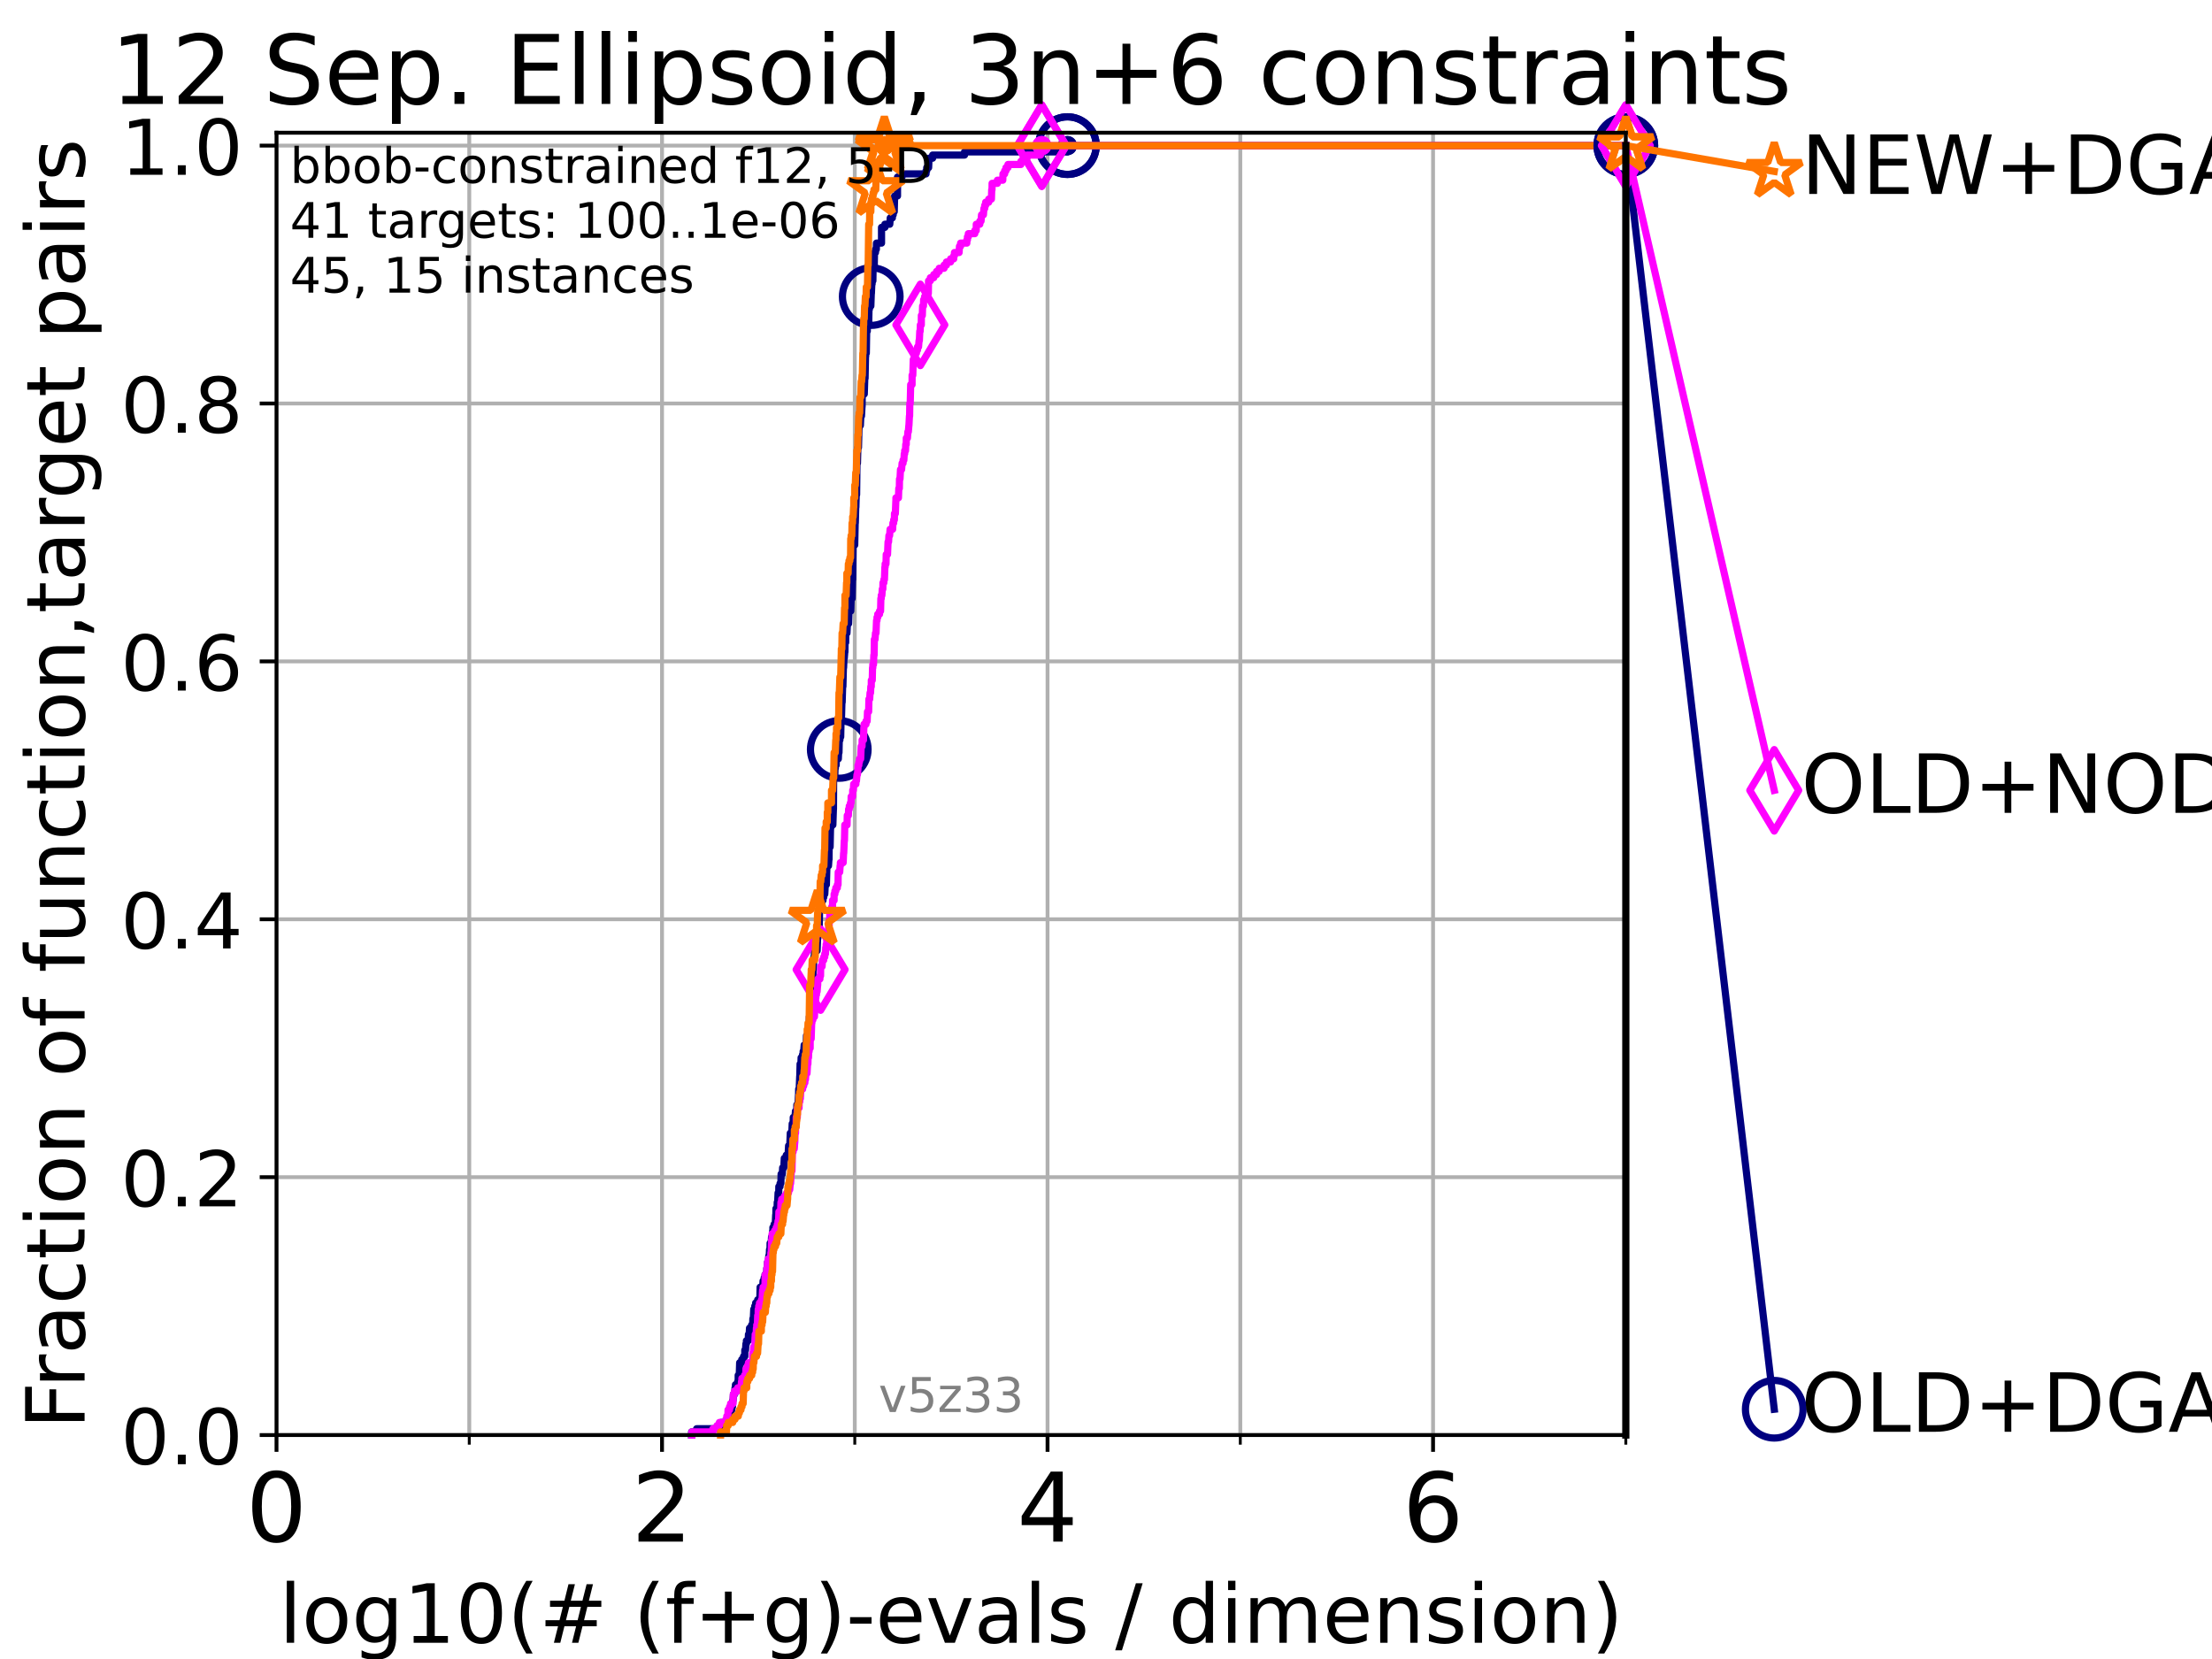 <?xml version="1.0" encoding="utf-8" standalone="no"?>
<!DOCTYPE svg PUBLIC "-//W3C//DTD SVG 1.1//EN"
  "http://www.w3.org/Graphics/SVG/1.1/DTD/svg11.dtd">
<!-- Created with matplotlib (https://matplotlib.org/) -->
<svg height="345.6pt" version="1.1" viewBox="0 0 460.8 345.6" width="460.8pt" xmlns="http://www.w3.org/2000/svg" xmlns:xlink="http://www.w3.org/1999/xlink">
 <defs>
  <style type="text/css">*{stroke-linecap:butt;stroke-linejoin:round;}</style>
 </defs>
 <g id="figure_1">
  <g id="patch_1">
   <path d="M 0 345.6 
L 460.8 345.6 
L 460.8 0 
L 0 0 
z
" style="fill:#ffffff;"/>
  </g>
  <g id="axes_1">
   <g id="patch_2">
    <path d="M 57.6 298.944 
L 338.688 298.944 
L 338.688 27.648 
L 57.6 27.648 
z
" style="fill:#ffffff;"/>
   </g>
   <g id="matplotlib.axis_1">
    <g id="xtick_1">
     <g id="line2d_1">
      <path clip-path="url(#p071b14597b)" d="M 57.6 298.944 
L 57.6 27.648 
" style="fill:none;stroke:#b0b0b0;stroke-linecap:square;stroke-width:0.8;"/>
     </g>
     <g id="line2d_2">
      <defs>
       <path d="M 0 0 
L 0 3.5 
" id="m48f69cfe92" style="stroke:#000000;stroke-width:0.8;"/>
      </defs>
      <g>
       <use style="stroke:#000000;stroke-width:0.8;" x="57.6" xlink:href="#m48f69cfe92" y="298.944"/>
      </g>
     </g>
     <g id="text_1">
      <!-- 0 -->
      <g transform="translate(51.237 321.141)scale(0.2 -0.2)">
       <defs>
        <path d="M 31.781 66.406 
Q 24.172 66.406 20.328 58.906 
Q 16.5 51.422 16.5 36.375 
Q 16.5 21.391 20.328 13.891 
Q 24.172 6.391 31.781 6.391 
Q 39.453 6.391 43.281 13.891 
Q 47.125 21.391 47.125 36.375 
Q 47.125 51.422 43.281 58.906 
Q 39.453 66.406 31.781 66.406 
z
M 31.781 74.219 
Q 44.047 74.219 50.516 64.516 
Q 56.984 54.828 56.984 36.375 
Q 56.984 17.969 50.516 8.266 
Q 44.047 -1.422 31.781 -1.422 
Q 19.531 -1.422 13.062 8.266 
Q 6.594 17.969 6.594 36.375 
Q 6.594 54.828 13.062 64.516 
Q 19.531 74.219 31.781 74.219 
z
" id="DejaVuSans-48"/>
       </defs>
       <use xlink:href="#DejaVuSans-48"/>
      </g>
     </g>
    </g>
    <g id="xtick_2">
     <g id="line2d_3">
      <path clip-path="url(#p071b14597b)" d="M 137.911 298.944 
L 137.911 27.648 
" style="fill:none;stroke:#b0b0b0;stroke-linecap:square;stroke-width:0.8;"/>
     </g>
     <g id="line2d_4">
      <g>
       <use style="stroke:#000000;stroke-width:0.8;" x="137.911" xlink:href="#m48f69cfe92" y="298.944"/>
      </g>
     </g>
     <g id="text_2">
      <!-- 2 -->
      <g transform="translate(131.548 321.141)scale(0.2 -0.2)">
       <defs>
        <path d="M 19.188 8.297 
L 53.609 8.297 
L 53.609 0 
L 7.328 0 
L 7.328 8.297 
Q 12.938 14.109 22.625 23.891 
Q 32.328 33.688 34.812 36.531 
Q 39.547 41.844 41.422 45.531 
Q 43.312 49.219 43.312 52.781 
Q 43.312 58.594 39.234 62.25 
Q 35.156 65.922 28.609 65.922 
Q 23.969 65.922 18.812 64.312 
Q 13.672 62.703 7.812 59.422 
L 7.812 69.391 
Q 13.766 71.781 18.938 73 
Q 24.125 74.219 28.422 74.219 
Q 39.75 74.219 46.484 68.547 
Q 53.219 62.891 53.219 53.422 
Q 53.219 48.922 51.531 44.891 
Q 49.859 40.875 45.406 35.406 
Q 44.188 33.984 37.641 27.219 
Q 31.109 20.453 19.188 8.297 
z
" id="DejaVuSans-50"/>
       </defs>
       <use xlink:href="#DejaVuSans-50"/>
      </g>
     </g>
    </g>
    <g id="xtick_3">
     <g id="line2d_5">
      <path clip-path="url(#p071b14597b)" d="M 218.222 298.944 
L 218.222 27.648 
" style="fill:none;stroke:#b0b0b0;stroke-linecap:square;stroke-width:0.8;"/>
     </g>
     <g id="line2d_6">
      <g>
       <use style="stroke:#000000;stroke-width:0.8;" x="218.222" xlink:href="#m48f69cfe92" y="298.944"/>
      </g>
     </g>
     <g id="text_3">
      <!-- 4 -->
      <g transform="translate(211.859 321.141)scale(0.2 -0.2)">
       <defs>
        <path d="M 37.797 64.312 
L 12.891 25.391 
L 37.797 25.391 
z
M 35.203 72.906 
L 47.609 72.906 
L 47.609 25.391 
L 58.016 25.391 
L 58.016 17.188 
L 47.609 17.188 
L 47.609 0 
L 37.797 0 
L 37.797 17.188 
L 4.891 17.188 
L 4.891 26.703 
z
" id="DejaVuSans-52"/>
       </defs>
       <use xlink:href="#DejaVuSans-52"/>
      </g>
     </g>
    </g>
    <g id="xtick_4">
     <g id="line2d_7">
      <path clip-path="url(#p071b14597b)" d="M 298.533 298.944 
L 298.533 27.648 
" style="fill:none;stroke:#b0b0b0;stroke-linecap:square;stroke-width:0.8;"/>
     </g>
     <g id="line2d_8">
      <g>
       <use style="stroke:#000000;stroke-width:0.8;" x="298.533" xlink:href="#m48f69cfe92" y="298.944"/>
      </g>
     </g>
     <g id="text_4">
      <!-- 6 -->
      <g transform="translate(292.17 321.141)scale(0.2 -0.2)">
       <defs>
        <path d="M 33.016 40.375 
Q 26.375 40.375 22.484 35.828 
Q 18.609 31.297 18.609 23.391 
Q 18.609 15.531 22.484 10.953 
Q 26.375 6.391 33.016 6.391 
Q 39.656 6.391 43.531 10.953 
Q 47.406 15.531 47.406 23.391 
Q 47.406 31.297 43.531 35.828 
Q 39.656 40.375 33.016 40.375 
z
M 52.594 71.297 
L 52.594 62.312 
Q 48.875 64.062 45.094 64.984 
Q 41.312 65.922 37.594 65.922 
Q 27.828 65.922 22.672 59.328 
Q 17.531 52.734 16.797 39.406 
Q 19.672 43.656 24.016 45.922 
Q 28.375 48.188 33.594 48.188 
Q 44.578 48.188 50.953 41.516 
Q 57.328 34.859 57.328 23.391 
Q 57.328 12.156 50.688 5.359 
Q 44.047 -1.422 33.016 -1.422 
Q 20.359 -1.422 13.672 8.266 
Q 6.984 17.969 6.984 36.375 
Q 6.984 53.656 15.188 63.938 
Q 23.391 74.219 37.203 74.219 
Q 40.922 74.219 44.703 73.484 
Q 48.484 72.75 52.594 71.297 
z
" id="DejaVuSans-54"/>
       </defs>
       <use xlink:href="#DejaVuSans-54"/>
      </g>
     </g>
    </g>
    <g id="xtick_5">
     <g id="line2d_9">
      <path clip-path="url(#p071b14597b)" d="M 97.755 298.944 
L 97.755 27.648 
" style="fill:none;stroke:#b0b0b0;stroke-linecap:square;stroke-width:0.8;"/>
     </g>
     <g id="line2d_10">
      <defs>
       <path d="M 0 0 
L 0 2 
" id="m9f6e3ead82" style="stroke:#000000;stroke-width:0.6;"/>
      </defs>
      <g>
       <use style="stroke:#000000;stroke-width:0.6;" x="97.755" xlink:href="#m9f6e3ead82" y="298.944"/>
      </g>
     </g>
    </g>
    <g id="xtick_6">
     <g id="line2d_11">
      <path clip-path="url(#p071b14597b)" d="M 178.066 298.944 
L 178.066 27.648 
" style="fill:none;stroke:#b0b0b0;stroke-linecap:square;stroke-width:0.8;"/>
     </g>
     <g id="line2d_12">
      <g>
       <use style="stroke:#000000;stroke-width:0.6;" x="178.066" xlink:href="#m9f6e3ead82" y="298.944"/>
      </g>
     </g>
    </g>
    <g id="xtick_7">
     <g id="line2d_13">
      <path clip-path="url(#p071b14597b)" d="M 258.377 298.944 
L 258.377 27.648 
" style="fill:none;stroke:#b0b0b0;stroke-linecap:square;stroke-width:0.8;"/>
     </g>
     <g id="line2d_14">
      <g>
       <use style="stroke:#000000;stroke-width:0.6;" x="258.377" xlink:href="#m9f6e3ead82" y="298.944"/>
      </g>
     </g>
    </g>
    <g id="xtick_8">
     <g id="line2d_15">
      <path clip-path="url(#p071b14597b)" d="M 338.688 298.944 
L 338.688 27.648 
" style="fill:none;stroke:#b0b0b0;stroke-linecap:square;stroke-width:0.8;"/>
     </g>
     <g id="line2d_16">
      <g>
       <use style="stroke:#000000;stroke-width:0.6;" x="338.688" xlink:href="#m9f6e3ead82" y="298.944"/>
      </g>
     </g>
    </g>
    <g id="text_5">
     <!-- log10(# (f+g)-evals / dimension) -->
     <g transform="translate(58.145 342.218)scale(0.17 -0.17)">
      <defs>
       <path d="M 9.422 75.984 
L 18.406 75.984 
L 18.406 0 
L 9.422 0 
z
" id="DejaVuSans-108"/>
       <path d="M 30.609 48.391 
Q 23.391 48.391 19.188 42.75 
Q 14.984 37.109 14.984 27.297 
Q 14.984 17.484 19.156 11.844 
Q 23.344 6.203 30.609 6.203 
Q 37.797 6.203 41.984 11.859 
Q 46.188 17.531 46.188 27.297 
Q 46.188 37.016 41.984 42.703 
Q 37.797 48.391 30.609 48.391 
z
M 30.609 56 
Q 42.328 56 49.016 48.375 
Q 55.719 40.766 55.719 27.297 
Q 55.719 13.875 49.016 6.219 
Q 42.328 -1.422 30.609 -1.422 
Q 18.844 -1.422 12.172 6.219 
Q 5.516 13.875 5.516 27.297 
Q 5.516 40.766 12.172 48.375 
Q 18.844 56 30.609 56 
z
" id="DejaVuSans-111"/>
       <path d="M 45.406 27.984 
Q 45.406 37.75 41.375 43.109 
Q 37.359 48.484 30.078 48.484 
Q 22.859 48.484 18.828 43.109 
Q 14.797 37.75 14.797 27.984 
Q 14.797 18.266 18.828 12.891 
Q 22.859 7.516 30.078 7.516 
Q 37.359 7.516 41.375 12.891 
Q 45.406 18.266 45.406 27.984 
z
M 54.391 6.781 
Q 54.391 -7.172 48.188 -13.984 
Q 42 -20.797 29.203 -20.797 
Q 24.469 -20.797 20.266 -20.094 
Q 16.062 -19.391 12.109 -17.922 
L 12.109 -9.188 
Q 16.062 -11.328 19.922 -12.344 
Q 23.781 -13.375 27.781 -13.375 
Q 36.625 -13.375 41.016 -8.766 
Q 45.406 -4.156 45.406 5.172 
L 45.406 9.625 
Q 42.625 4.781 38.281 2.391 
Q 33.938 0 27.875 0 
Q 17.828 0 11.672 7.656 
Q 5.516 15.328 5.516 27.984 
Q 5.516 40.672 11.672 48.328 
Q 17.828 56 27.875 56 
Q 33.938 56 38.281 53.609 
Q 42.625 51.219 45.406 46.391 
L 45.406 54.688 
L 54.391 54.688 
z
" id="DejaVuSans-103"/>
       <path d="M 12.406 8.297 
L 28.516 8.297 
L 28.516 63.922 
L 10.984 60.406 
L 10.984 69.391 
L 28.422 72.906 
L 38.281 72.906 
L 38.281 8.297 
L 54.391 8.297 
L 54.391 0 
L 12.406 0 
z
" id="DejaVuSans-49"/>
       <path d="M 31 75.875 
Q 24.469 64.656 21.281 53.656 
Q 18.109 42.672 18.109 31.391 
Q 18.109 20.125 21.312 9.062 
Q 24.516 -2 31 -13.188 
L 23.188 -13.188 
Q 15.875 -1.703 12.234 9.375 
Q 8.594 20.453 8.594 31.391 
Q 8.594 42.281 12.203 53.312 
Q 15.828 64.359 23.188 75.875 
z
" id="DejaVuSans-40"/>
       <path d="M 51.125 44 
L 36.922 44 
L 32.812 27.688 
L 47.125 27.688 
z
M 43.797 71.781 
L 38.719 51.516 
L 52.984 51.516 
L 58.109 71.781 
L 65.922 71.781 
L 60.891 51.516 
L 76.125 51.516 
L 76.125 44 
L 58.984 44 
L 54.984 27.688 
L 70.516 27.688 
L 70.516 20.219 
L 53.078 20.219 
L 48 0 
L 40.188 0 
L 45.219 20.219 
L 30.906 20.219 
L 25.875 0 
L 18.016 0 
L 23.094 20.219 
L 7.719 20.219 
L 7.719 27.688 
L 24.906 27.688 
L 29 44 
L 13.281 44 
L 13.281 51.516 
L 30.906 51.516 
L 35.891 71.781 
z
" id="DejaVuSans-35"/>
       <path id="DejaVuSans-32"/>
       <path d="M 37.109 75.984 
L 37.109 68.5 
L 28.516 68.5 
Q 23.688 68.5 21.797 66.547 
Q 19.922 64.594 19.922 59.516 
L 19.922 54.688 
L 34.719 54.688 
L 34.719 47.703 
L 19.922 47.703 
L 19.922 0 
L 10.891 0 
L 10.891 47.703 
L 2.297 47.703 
L 2.297 54.688 
L 10.891 54.688 
L 10.891 58.5 
Q 10.891 67.625 15.141 71.797 
Q 19.391 75.984 28.609 75.984 
z
" id="DejaVuSans-102"/>
       <path d="M 46 62.703 
L 46 35.5 
L 73.188 35.5 
L 73.188 27.203 
L 46 27.203 
L 46 0 
L 37.797 0 
L 37.797 27.203 
L 10.594 27.203 
L 10.594 35.5 
L 37.797 35.5 
L 37.797 62.703 
z
" id="DejaVuSans-43"/>
       <path d="M 8.016 75.875 
L 15.828 75.875 
Q 23.141 64.359 26.781 53.312 
Q 30.422 42.281 30.422 31.391 
Q 30.422 20.453 26.781 9.375 
Q 23.141 -1.703 15.828 -13.188 
L 8.016 -13.188 
Q 14.5 -2 17.703 9.062 
Q 20.906 20.125 20.906 31.391 
Q 20.906 42.672 17.703 53.656 
Q 14.5 64.656 8.016 75.875 
z
" id="DejaVuSans-41"/>
       <path d="M 4.891 31.391 
L 31.203 31.391 
L 31.203 23.391 
L 4.891 23.391 
z
" id="DejaVuSans-45"/>
       <path d="M 56.203 29.594 
L 56.203 25.203 
L 14.891 25.203 
Q 15.484 15.922 20.484 11.062 
Q 25.484 6.203 34.422 6.203 
Q 39.594 6.203 44.453 7.469 
Q 49.312 8.734 54.109 11.281 
L 54.109 2.781 
Q 49.266 0.734 44.188 -0.344 
Q 39.109 -1.422 33.891 -1.422 
Q 20.797 -1.422 13.156 6.188 
Q 5.516 13.812 5.516 26.812 
Q 5.516 40.234 12.766 48.109 
Q 20.016 56 32.328 56 
Q 43.359 56 49.781 48.891 
Q 56.203 41.797 56.203 29.594 
z
M 47.219 32.234 
Q 47.125 39.594 43.094 43.984 
Q 39.062 48.391 32.422 48.391 
Q 24.906 48.391 20.391 44.141 
Q 15.875 39.891 15.188 32.172 
z
" id="DejaVuSans-101"/>
       <path d="M 2.984 54.688 
L 12.5 54.688 
L 29.594 8.797 
L 46.688 54.688 
L 56.203 54.688 
L 35.688 0 
L 23.484 0 
z
" id="DejaVuSans-118"/>
       <path d="M 34.281 27.484 
Q 23.391 27.484 19.188 25 
Q 14.984 22.516 14.984 16.5 
Q 14.984 11.719 18.141 8.906 
Q 21.297 6.109 26.703 6.109 
Q 34.188 6.109 38.703 11.406 
Q 43.219 16.703 43.219 25.484 
L 43.219 27.484 
z
M 52.203 31.203 
L 52.203 0 
L 43.219 0 
L 43.219 8.297 
Q 40.141 3.328 35.547 0.953 
Q 30.953 -1.422 24.312 -1.422 
Q 15.922 -1.422 10.953 3.297 
Q 6 8.016 6 15.922 
Q 6 25.141 12.172 29.828 
Q 18.359 34.516 30.609 34.516 
L 43.219 34.516 
L 43.219 35.406 
Q 43.219 41.609 39.141 45 
Q 35.062 48.391 27.688 48.391 
Q 23 48.391 18.547 47.266 
Q 14.109 46.141 10.016 43.891 
L 10.016 52.203 
Q 14.938 54.109 19.578 55.047 
Q 24.219 56 28.609 56 
Q 40.484 56 46.344 49.844 
Q 52.203 43.703 52.203 31.203 
z
" id="DejaVuSans-97"/>
       <path d="M 44.281 53.078 
L 44.281 44.578 
Q 40.484 46.531 36.375 47.5 
Q 32.281 48.484 27.875 48.484 
Q 21.188 48.484 17.844 46.438 
Q 14.5 44.391 14.5 40.281 
Q 14.5 37.156 16.891 35.375 
Q 19.281 33.594 26.516 31.984 
L 29.594 31.297 
Q 39.156 29.25 43.188 25.516 
Q 47.219 21.781 47.219 15.094 
Q 47.219 7.469 41.188 3.016 
Q 35.156 -1.422 24.609 -1.422 
Q 20.219 -1.422 15.453 -0.562 
Q 10.688 0.297 5.422 2 
L 5.422 11.281 
Q 10.406 8.688 15.234 7.391 
Q 20.062 6.109 24.812 6.109 
Q 31.156 6.109 34.562 8.281 
Q 37.984 10.453 37.984 14.406 
Q 37.984 18.062 35.516 20.016 
Q 33.062 21.969 24.703 23.781 
L 21.578 24.516 
Q 13.234 26.266 9.516 29.906 
Q 5.812 33.547 5.812 39.891 
Q 5.812 47.609 11.281 51.797 
Q 16.75 56 26.812 56 
Q 31.781 56 36.172 55.266 
Q 40.578 54.547 44.281 53.078 
z
" id="DejaVuSans-115"/>
       <path d="M 25.391 72.906 
L 33.688 72.906 
L 8.297 -9.281 
L 0 -9.281 
z
" id="DejaVuSans-47"/>
       <path d="M 45.406 46.391 
L 45.406 75.984 
L 54.391 75.984 
L 54.391 0 
L 45.406 0 
L 45.406 8.203 
Q 42.578 3.328 38.25 0.953 
Q 33.938 -1.422 27.875 -1.422 
Q 17.969 -1.422 11.734 6.484 
Q 5.516 14.406 5.516 27.297 
Q 5.516 40.188 11.734 48.094 
Q 17.969 56 27.875 56 
Q 33.938 56 38.25 53.625 
Q 42.578 51.266 45.406 46.391 
z
M 14.797 27.297 
Q 14.797 17.391 18.875 11.75 
Q 22.953 6.109 30.078 6.109 
Q 37.203 6.109 41.297 11.75 
Q 45.406 17.391 45.406 27.297 
Q 45.406 37.203 41.297 42.844 
Q 37.203 48.484 30.078 48.484 
Q 22.953 48.484 18.875 42.844 
Q 14.797 37.203 14.797 27.297 
z
" id="DejaVuSans-100"/>
       <path d="M 9.422 54.688 
L 18.406 54.688 
L 18.406 0 
L 9.422 0 
z
M 9.422 75.984 
L 18.406 75.984 
L 18.406 64.594 
L 9.422 64.594 
z
" id="DejaVuSans-105"/>
       <path d="M 52 44.188 
Q 55.375 50.25 60.062 53.125 
Q 64.75 56 71.094 56 
Q 79.641 56 84.281 50.016 
Q 88.922 44.047 88.922 33.016 
L 88.922 0 
L 79.891 0 
L 79.891 32.719 
Q 79.891 40.578 77.094 44.375 
Q 74.312 48.188 68.609 48.188 
Q 61.625 48.188 57.562 43.547 
Q 53.516 38.922 53.516 30.906 
L 53.516 0 
L 44.484 0 
L 44.484 32.719 
Q 44.484 40.625 41.703 44.406 
Q 38.922 48.188 33.109 48.188 
Q 26.219 48.188 22.156 43.531 
Q 18.109 38.875 18.109 30.906 
L 18.109 0 
L 9.078 0 
L 9.078 54.688 
L 18.109 54.688 
L 18.109 46.188 
Q 21.188 51.219 25.484 53.609 
Q 29.781 56 35.688 56 
Q 41.656 56 45.828 52.969 
Q 50 49.953 52 44.188 
z
" id="DejaVuSans-109"/>
       <path d="M 54.891 33.016 
L 54.891 0 
L 45.906 0 
L 45.906 32.719 
Q 45.906 40.484 42.875 44.328 
Q 39.844 48.188 33.797 48.188 
Q 26.516 48.188 22.312 43.547 
Q 18.109 38.922 18.109 30.906 
L 18.109 0 
L 9.078 0 
L 9.078 54.688 
L 18.109 54.688 
L 18.109 46.188 
Q 21.344 51.125 25.703 53.562 
Q 30.078 56 35.797 56 
Q 45.219 56 50.047 50.172 
Q 54.891 44.344 54.891 33.016 
z
" id="DejaVuSans-110"/>
      </defs>
      <use xlink:href="#DejaVuSans-108"/>
      <use x="27.783" xlink:href="#DejaVuSans-111"/>
      <use x="88.965" xlink:href="#DejaVuSans-103"/>
      <use x="152.441" xlink:href="#DejaVuSans-49"/>
      <use x="216.064" xlink:href="#DejaVuSans-48"/>
      <use x="279.688" xlink:href="#DejaVuSans-40"/>
      <use x="318.701" xlink:href="#DejaVuSans-35"/>
      <use x="402.49" xlink:href="#DejaVuSans-32"/>
      <use x="434.277" xlink:href="#DejaVuSans-40"/>
      <use x="473.291" xlink:href="#DejaVuSans-102"/>
      <use x="508.496" xlink:href="#DejaVuSans-43"/>
      <use x="592.285" xlink:href="#DejaVuSans-103"/>
      <use x="655.762" xlink:href="#DejaVuSans-41"/>
      <use x="694.775" xlink:href="#DejaVuSans-45"/>
      <use x="730.859" xlink:href="#DejaVuSans-101"/>
      <use x="792.383" xlink:href="#DejaVuSans-118"/>
      <use x="851.562" xlink:href="#DejaVuSans-97"/>
      <use x="912.842" xlink:href="#DejaVuSans-108"/>
      <use x="940.625" xlink:href="#DejaVuSans-115"/>
      <use x="992.725" xlink:href="#DejaVuSans-32"/>
      <use x="1024.512" xlink:href="#DejaVuSans-47"/>
      <use x="1058.203" xlink:href="#DejaVuSans-32"/>
      <use x="1089.99" xlink:href="#DejaVuSans-100"/>
      <use x="1153.467" xlink:href="#DejaVuSans-105"/>
      <use x="1181.25" xlink:href="#DejaVuSans-109"/>
      <use x="1278.662" xlink:href="#DejaVuSans-101"/>
      <use x="1340.186" xlink:href="#DejaVuSans-110"/>
      <use x="1403.564" xlink:href="#DejaVuSans-115"/>
      <use x="1455.664" xlink:href="#DejaVuSans-105"/>
      <use x="1483.447" xlink:href="#DejaVuSans-111"/>
      <use x="1544.629" xlink:href="#DejaVuSans-110"/>
      <use x="1608.008" xlink:href="#DejaVuSans-41"/>
     </g>
    </g>
   </g>
   <g id="matplotlib.axis_2">
    <g id="ytick_1">
     <g id="line2d_17">
      <path clip-path="url(#p071b14597b)" d="M 57.6 298.944 
L 338.688 298.944 
" style="fill:none;stroke:#b0b0b0;stroke-linecap:square;stroke-width:0.8;"/>
     </g>
     <g id="line2d_18">
      <defs>
       <path d="M 0 0 
L -3.5 0 
" id="md4ba86820d" style="stroke:#000000;stroke-width:0.8;"/>
      </defs>
      <g>
       <use style="stroke:#000000;stroke-width:0.8;" x="57.6" xlink:href="#md4ba86820d" y="298.944"/>
      </g>
     </g>
     <g id="text_6">
      <!-- 0.0 -->
      <g transform="translate(25.155 305.023)scale(0.16 -0.16)">
       <defs>
        <path d="M 10.688 12.406 
L 21 12.406 
L 21 0 
L 10.688 0 
z
" id="DejaVuSans-46"/>
       </defs>
       <use xlink:href="#DejaVuSans-48"/>
       <use x="63.623" xlink:href="#DejaVuSans-46"/>
       <use x="95.41" xlink:href="#DejaVuSans-48"/>
      </g>
     </g>
    </g>
    <g id="ytick_2">
     <g id="line2d_19">
      <path clip-path="url(#p071b14597b)" d="M 57.6 245.222 
L 338.688 245.222 
" style="fill:none;stroke:#b0b0b0;stroke-linecap:square;stroke-width:0.8;"/>
     </g>
     <g id="line2d_20">
      <g>
       <use style="stroke:#000000;stroke-width:0.8;" x="57.6" xlink:href="#md4ba86820d" y="245.222"/>
      </g>
     </g>
     <g id="text_7">
      <!-- 0.2 -->
      <g transform="translate(25.155 251.301)scale(0.16 -0.16)">
       <use xlink:href="#DejaVuSans-48"/>
       <use x="63.623" xlink:href="#DejaVuSans-46"/>
       <use x="95.41" xlink:href="#DejaVuSans-50"/>
      </g>
     </g>
    </g>
    <g id="ytick_3">
     <g id="line2d_21">
      <path clip-path="url(#p071b14597b)" d="M 57.6 191.5 
L 338.688 191.5 
" style="fill:none;stroke:#b0b0b0;stroke-linecap:square;stroke-width:0.8;"/>
     </g>
     <g id="line2d_22">
      <g>
       <use style="stroke:#000000;stroke-width:0.8;" x="57.6" xlink:href="#md4ba86820d" y="191.5"/>
      </g>
     </g>
     <g id="text_8">
      <!-- 0.4 -->
      <g transform="translate(25.155 197.579)scale(0.16 -0.16)">
       <use xlink:href="#DejaVuSans-48"/>
       <use x="63.623" xlink:href="#DejaVuSans-46"/>
       <use x="95.41" xlink:href="#DejaVuSans-52"/>
      </g>
     </g>
    </g>
    <g id="ytick_4">
     <g id="line2d_23">
      <path clip-path="url(#p071b14597b)" d="M 57.6 137.778 
L 338.688 137.778 
" style="fill:none;stroke:#b0b0b0;stroke-linecap:square;stroke-width:0.8;"/>
     </g>
     <g id="line2d_24">
      <g>
       <use style="stroke:#000000;stroke-width:0.8;" x="57.6" xlink:href="#md4ba86820d" y="137.778"/>
      </g>
     </g>
     <g id="text_9">
      <!-- 0.6 -->
      <g transform="translate(25.155 143.857)scale(0.16 -0.16)">
       <use xlink:href="#DejaVuSans-48"/>
       <use x="63.623" xlink:href="#DejaVuSans-46"/>
       <use x="95.41" xlink:href="#DejaVuSans-54"/>
      </g>
     </g>
    </g>
    <g id="ytick_5">
     <g id="line2d_25">
      <path clip-path="url(#p071b14597b)" d="M 57.6 84.056 
L 338.688 84.056 
" style="fill:none;stroke:#b0b0b0;stroke-linecap:square;stroke-width:0.8;"/>
     </g>
     <g id="line2d_26">
      <g>
       <use style="stroke:#000000;stroke-width:0.8;" x="57.6" xlink:href="#md4ba86820d" y="84.056"/>
      </g>
     </g>
     <g id="text_10">
      <!-- 0.8 -->
      <g transform="translate(25.155 90.135)scale(0.16 -0.16)">
       <defs>
        <path d="M 31.781 34.625 
Q 24.75 34.625 20.719 30.859 
Q 16.703 27.094 16.703 20.516 
Q 16.703 13.922 20.719 10.156 
Q 24.75 6.391 31.781 6.391 
Q 38.812 6.391 42.859 10.172 
Q 46.922 13.969 46.922 20.516 
Q 46.922 27.094 42.891 30.859 
Q 38.875 34.625 31.781 34.625 
z
M 21.922 38.812 
Q 15.578 40.375 12.031 44.719 
Q 8.5 49.078 8.5 55.328 
Q 8.5 64.062 14.719 69.141 
Q 20.953 74.219 31.781 74.219 
Q 42.672 74.219 48.875 69.141 
Q 55.078 64.062 55.078 55.328 
Q 55.078 49.078 51.531 44.719 
Q 48 40.375 41.703 38.812 
Q 48.828 37.156 52.797 32.312 
Q 56.781 27.484 56.781 20.516 
Q 56.781 9.906 50.312 4.234 
Q 43.844 -1.422 31.781 -1.422 
Q 19.734 -1.422 13.25 4.234 
Q 6.781 9.906 6.781 20.516 
Q 6.781 27.484 10.781 32.312 
Q 14.797 37.156 21.922 38.812 
z
M 18.312 54.391 
Q 18.312 48.734 21.844 45.562 
Q 25.391 42.391 31.781 42.391 
Q 38.141 42.391 41.719 45.562 
Q 45.312 48.734 45.312 54.391 
Q 45.312 60.062 41.719 63.234 
Q 38.141 66.406 31.781 66.406 
Q 25.391 66.406 21.844 63.234 
Q 18.312 60.062 18.312 54.391 
z
" id="DejaVuSans-56"/>
       </defs>
       <use xlink:href="#DejaVuSans-48"/>
       <use x="63.623" xlink:href="#DejaVuSans-46"/>
       <use x="95.41" xlink:href="#DejaVuSans-56"/>
      </g>
     </g>
    </g>
    <g id="ytick_6">
     <g id="line2d_27">
      <path clip-path="url(#p071b14597b)" d="M 57.6 30.334 
L 338.688 30.334 
" style="fill:none;stroke:#b0b0b0;stroke-linecap:square;stroke-width:0.8;"/>
     </g>
     <g id="line2d_28">
      <g>
       <use style="stroke:#000000;stroke-width:0.8;" x="57.6" xlink:href="#md4ba86820d" y="30.334"/>
      </g>
     </g>
     <g id="text_11">
      <!-- 1.0 -->
      <g transform="translate(25.155 36.413)scale(0.16 -0.16)">
       <use xlink:href="#DejaVuSans-49"/>
       <use x="63.623" xlink:href="#DejaVuSans-46"/>
       <use x="95.41" xlink:href="#DejaVuSans-48"/>
      </g>
     </g>
    </g>
    <g id="text_12">
     <!-- Fraction of function,target pairs -->
     <g transform="translate(17.62 297.681)rotate(-90)scale(0.17 -0.17)">
      <defs>
       <path d="M 9.812 72.906 
L 51.703 72.906 
L 51.703 64.594 
L 19.672 64.594 
L 19.672 43.109 
L 48.578 43.109 
L 48.578 34.812 
L 19.672 34.812 
L 19.672 0 
L 9.812 0 
z
" id="DejaVuSans-70"/>
       <path d="M 41.109 46.297 
Q 39.594 47.172 37.812 47.578 
Q 36.031 48 33.891 48 
Q 26.266 48 22.188 43.047 
Q 18.109 38.094 18.109 28.812 
L 18.109 0 
L 9.078 0 
L 9.078 54.688 
L 18.109 54.688 
L 18.109 46.188 
Q 20.953 51.172 25.484 53.578 
Q 30.031 56 36.531 56 
Q 37.453 56 38.578 55.875 
Q 39.703 55.766 41.062 55.516 
z
" id="DejaVuSans-114"/>
       <path d="M 48.781 52.594 
L 48.781 44.188 
Q 44.969 46.297 41.141 47.344 
Q 37.312 48.391 33.406 48.391 
Q 24.656 48.391 19.812 42.844 
Q 14.984 37.312 14.984 27.297 
Q 14.984 17.281 19.812 11.734 
Q 24.656 6.203 33.406 6.203 
Q 37.312 6.203 41.141 7.25 
Q 44.969 8.297 48.781 10.406 
L 48.781 2.094 
Q 45.016 0.344 40.984 -0.531 
Q 36.969 -1.422 32.422 -1.422 
Q 20.062 -1.422 12.781 6.344 
Q 5.516 14.109 5.516 27.297 
Q 5.516 40.672 12.859 48.328 
Q 20.219 56 33.016 56 
Q 37.156 56 41.109 55.141 
Q 45.062 54.297 48.781 52.594 
z
" id="DejaVuSans-99"/>
       <path d="M 18.312 70.219 
L 18.312 54.688 
L 36.812 54.688 
L 36.812 47.703 
L 18.312 47.703 
L 18.312 18.016 
Q 18.312 11.328 20.141 9.422 
Q 21.969 7.516 27.594 7.516 
L 36.812 7.516 
L 36.812 0 
L 27.594 0 
Q 17.188 0 13.234 3.875 
Q 9.281 7.766 9.281 18.016 
L 9.281 47.703 
L 2.688 47.703 
L 2.688 54.688 
L 9.281 54.688 
L 9.281 70.219 
z
" id="DejaVuSans-116"/>
       <path d="M 8.5 21.578 
L 8.5 54.688 
L 17.484 54.688 
L 17.484 21.922 
Q 17.484 14.156 20.5 10.266 
Q 23.531 6.391 29.594 6.391 
Q 36.859 6.391 41.078 11.031 
Q 45.312 15.672 45.312 23.688 
L 45.312 54.688 
L 54.297 54.688 
L 54.297 0 
L 45.312 0 
L 45.312 8.406 
Q 42.047 3.422 37.719 1 
Q 33.406 -1.422 27.688 -1.422 
Q 18.266 -1.422 13.375 4.438 
Q 8.5 10.297 8.5 21.578 
z
M 31.109 56 
z
" id="DejaVuSans-117"/>
       <path d="M 11.719 12.406 
L 22.016 12.406 
L 22.016 4 
L 14.016 -11.625 
L 7.719 -11.625 
L 11.719 4 
z
" id="DejaVuSans-44"/>
       <path d="M 18.109 8.203 
L 18.109 -20.797 
L 9.078 -20.797 
L 9.078 54.688 
L 18.109 54.688 
L 18.109 46.391 
Q 20.953 51.266 25.266 53.625 
Q 29.594 56 35.594 56 
Q 45.562 56 51.781 48.094 
Q 58.016 40.188 58.016 27.297 
Q 58.016 14.406 51.781 6.484 
Q 45.562 -1.422 35.594 -1.422 
Q 29.594 -1.422 25.266 0.953 
Q 20.953 3.328 18.109 8.203 
z
M 48.688 27.297 
Q 48.688 37.203 44.609 42.844 
Q 40.531 48.484 33.406 48.484 
Q 26.266 48.484 22.188 42.844 
Q 18.109 37.203 18.109 27.297 
Q 18.109 17.391 22.188 11.75 
Q 26.266 6.109 33.406 6.109 
Q 40.531 6.109 44.609 11.75 
Q 48.688 17.391 48.688 27.297 
z
" id="DejaVuSans-112"/>
      </defs>
      <use xlink:href="#DejaVuSans-70"/>
      <use x="50.27" xlink:href="#DejaVuSans-114"/>
      <use x="91.383" xlink:href="#DejaVuSans-97"/>
      <use x="152.662" xlink:href="#DejaVuSans-99"/>
      <use x="207.643" xlink:href="#DejaVuSans-116"/>
      <use x="246.852" xlink:href="#DejaVuSans-105"/>
      <use x="274.635" xlink:href="#DejaVuSans-111"/>
      <use x="335.816" xlink:href="#DejaVuSans-110"/>
      <use x="399.195" xlink:href="#DejaVuSans-32"/>
      <use x="430.982" xlink:href="#DejaVuSans-111"/>
      <use x="492.164" xlink:href="#DejaVuSans-102"/>
      <use x="527.369" xlink:href="#DejaVuSans-32"/>
      <use x="559.156" xlink:href="#DejaVuSans-102"/>
      <use x="594.361" xlink:href="#DejaVuSans-117"/>
      <use x="657.74" xlink:href="#DejaVuSans-110"/>
      <use x="721.119" xlink:href="#DejaVuSans-99"/>
      <use x="776.1" xlink:href="#DejaVuSans-116"/>
      <use x="815.309" xlink:href="#DejaVuSans-105"/>
      <use x="843.092" xlink:href="#DejaVuSans-111"/>
      <use x="904.273" xlink:href="#DejaVuSans-110"/>
      <use x="967.652" xlink:href="#DejaVuSans-44"/>
      <use x="999.439" xlink:href="#DejaVuSans-116"/>
      <use x="1038.648" xlink:href="#DejaVuSans-97"/>
      <use x="1099.928" xlink:href="#DejaVuSans-114"/>
      <use x="1139.291" xlink:href="#DejaVuSans-103"/>
      <use x="1202.768" xlink:href="#DejaVuSans-101"/>
      <use x="1264.291" xlink:href="#DejaVuSans-116"/>
      <use x="1303.5" xlink:href="#DejaVuSans-32"/>
      <use x="1335.287" xlink:href="#DejaVuSans-112"/>
      <use x="1398.764" xlink:href="#DejaVuSans-97"/>
      <use x="1460.043" xlink:href="#DejaVuSans-105"/>
      <use x="1487.826" xlink:href="#DejaVuSans-114"/>
      <use x="1528.939" xlink:href="#DejaVuSans-115"/>
     </g>
    </g>
   </g>
   <g id="line2d_29">
    <defs>
     <path d="M 0 1.5 
C 0.398 1.5 0.779 1.342 1.061 1.061 
C 1.342 0.779 1.5 0.398 1.5 0 
C 1.5 -0.398 1.342 -0.779 1.061 -1.061 
C 0.779 -1.342 0.398 -1.5 0 -1.5 
C -0.398 -1.5 -0.779 -1.342 -1.061 -1.061 
C -1.342 -0.779 -1.5 -0.398 -1.5 0 
C -1.5 0.398 -1.342 0.779 -1.061 1.061 
C -0.779 1.342 -0.398 1.5 0 1.5 
z
" id="m5faff7e9cf" style="stroke:#000080;"/>
    </defs>
    <g>
     <use style="fill:#000080;stroke:#000080;" x="222.363" xlink:href="#m5faff7e9cf" y="30.334"/>
     <use style="fill:#000080;stroke:#000080;" x="222.363" xlink:href="#m5faff7e9cf" y="30.334"/>
    </g>
   </g>
   <g id="line2d_30">
    <path d="M 144.075 298.944 
L 144.075 298.289 
L 145.121 298.289 
L 145.121 297.634 
L 149.539 297.634 
L 149.539 296.979 
L 150.207 296.979 
L 150.207 296.323 
L 151.629 296.323 
L 151.629 295.668 
L 151.913 295.668 
L 152.006 294.358 
L 152.192 294.358 
L 152.192 293.703 
L 152.466 293.703 
L 152.466 293.048 
L 152.587 293.048 
L 152.647 291.737 
L 152.707 291.737 
L 152.796 290.427 
L 153.062 290.427 
L 153.12 289.117 
L 153.207 289.117 
L 153.207 288.462 
L 153.666 288.462 
L 153.666 287.807 
L 153.778 287.807 
L 153.778 286.496 
L 154.002 286.496 
L 154.085 283.876 
L 154.521 283.876 
L 154.521 283.22 
L 154.893 283.22 
L 154.893 282.565 
L 155.155 282.565 
L 155.155 281.255 
L 155.31 281.255 
L 155.387 279.945 
L 155.489 279.945 
L 155.489 279.29 
L 155.867 279.29 
L 155.916 277.979 
L 156.065 277.979 
L 156.139 276.669 
L 156.575 276.669 
L 156.575 276.014 
L 156.789 276.014 
L 156.836 274.704 
L 156.93 274.704 
L 157.023 272.738 
L 157.232 272.738 
L 157.232 272.083 
L 157.415 272.083 
L 157.415 271.428 
L 157.843 271.428 
L 157.843 270.773 
L 158.282 270.773 
L 158.347 268.152 
L 158.879 268.152 
L 158.963 266.842 
L 159.191 266.842 
L 159.191 266.187 
L 159.375 266.187 
L 159.375 265.532 
L 159.718 265.532 
L 159.738 264.221 
L 159.897 264.221 
L 159.897 262.911 
L 160.094 262.911 
L 160.152 261.601 
L 160.249 261.601 
L 160.307 260.29 
L 160.404 260.29 
L 160.423 258.98 
L 160.652 258.98 
L 160.727 257.67 
L 160.877 257.67 
L 160.971 256.36 
L 161.008 256.36 
L 161.008 255.704 
L 161.266 255.704 
L 161.266 255.049 
L 161.502 255.049 
L 161.592 253.084 
L 161.627 253.084 
L 161.645 251.773 
L 161.876 251.773 
L 161.912 250.463 
L 161.999 250.463 
L 162.087 248.498 
L 162.226 248.498 
L 162.243 247.187 
L 162.5 247.187 
L 162.5 246.532 
L 162.67 246.532 
L 162.72 244.567 
L 162.971 244.567 
L 163.037 243.257 
L 163.283 243.257 
L 163.38 241.291 
L 163.796 241.291 
L 163.796 240.636 
L 164.172 240.636 
L 164.28 238.671 
L 164.524 238.671 
L 164.63 236.05 
L 164.944 236.05 
L 165.032 234.085 
L 165.223 234.085 
L 165.252 232.774 
L 165.612 232.774 
L 165.711 231.464 
L 165.964 231.464 
L 165.992 230.154 
L 166.228 230.154 
L 166.337 228.188 
L 166.351 228.188 
L 166.378 226.878 
L 166.487 226.878 
L 166.595 224.257 
L 166.609 224.257 
L 166.676 221.637 
L 166.849 221.637 
L 166.889 220.326 
L 167.191 220.326 
L 167.191 219.671 
L 167.308 219.671 
L 167.308 219.016 
L 167.423 219.016 
L 167.526 217.706 
L 167.955 217.706 
L 168.004 215.74 
L 168.349 215.74 
L 168.385 214.43 
L 168.555 214.43 
L 168.603 211.81 
L 168.877 211.81 
L 168.983 209.844 
L 169.1 209.844 
L 169.158 207.224 
L 169.32 207.224 
L 169.366 201.982 
L 169.435 201.982 
L 169.537 199.362 
L 169.605 199.362 
L 169.685 198.052 
L 170.218 198.052 
L 170.316 195.431 
L 170.381 195.431 
L 170.381 194.121 
L 170.629 194.121 
L 170.735 189.535 
L 170.925 189.535 
L 170.925 188.879 
L 171.061 188.879 
L 171.061 188.224 
L 171.196 188.224 
L 171.196 187.569 
L 171.443 187.569 
L 171.443 186.914 
L 171.605 186.914 
L 171.605 186.259 
L 171.816 186.259 
L 171.926 184.293 
L 172.152 184.293 
L 172.26 180.363 
L 172.588 180.363 
L 172.673 179.052 
L 172.702 179.052 
L 172.73 176.432 
L 172.928 176.432 
L 173.012 172.501 
L 173.059 172.501 
L 173.059 171.846 
L 173.499 171.846 
L 173.608 168.57 
L 173.626 168.57 
L 173.662 162.018 
L 173.894 162.018 
L 173.955 160.053 
L 174.017 160.053 
L 174.017 159.398 
L 174.192 159.398 
L 174.227 158.088 
L 174.639 158.088 
L 174.699 156.777 
L 174.775 156.777 
L 174.834 154.157 
L 174.967 154.157 
L 174.967 153.502 
L 175.133 153.502 
L 175.216 149.571 
L 175.298 149.571 
L 175.387 146.295 
L 175.436 146.295 
L 175.533 143.019 
L 175.589 143.019 
L 175.694 139.088 
L 175.734 139.088 
L 175.813 137.123 
L 175.877 137.123 
L 175.979 135.813 
L 176.01 135.813 
L 176.042 133.847 
L 176.167 133.847 
L 176.19 131.882 
L 176.437 131.882 
L 176.536 129.916 
L 176.778 129.916 
L 176.868 127.296 
L 177.23 127.296 
L 177.311 124.675 
L 177.514 124.675 
L 177.6 120.744 
L 177.635 120.744 
L 177.721 113.538 
L 178.052 113.538 
L 178.15 108.952 
L 178.178 108.952 
L 178.267 105.676 
L 178.295 105.676 
L 178.371 103.055 
L 178.446 103.055 
L 178.521 96.504 
L 178.622 96.504 
L 178.71 93.228 
L 178.837 93.228 
L 178.937 89.297 
L 178.97 89.297 
L 178.97 88.642 
L 179.227 88.642 
L 179.318 86.677 
L 179.46 86.677 
L 179.569 84.711 
L 179.588 84.711 
L 179.627 82.091 
L 180.043 82.091 
L 180.148 78.815 
L 180.21 78.815 
L 180.302 74.229 
L 180.333 74.229 
L 180.333 73.574 
L 180.467 73.574 
L 180.54 68.988 
L 180.673 68.988 
L 180.679 67.022 
L 180.97 67.022 
L 181.029 64.402 
L 181.112 64.402 
L 181.112 63.747 
L 181.414 63.747 
L 181.505 61.126 
L 181.528 61.126 
L 181.614 59.161 
L 181.676 59.161 
L 181.676 58.505 
L 181.835 58.505 
L 181.891 55.23 
L 182.124 55.23 
L 182.174 52.609 
L 182.377 52.609 
L 182.377 51.954 
L 182.556 51.954 
L 182.588 50.644 
L 183.638 50.644 
L 183.638 47.368 
L 184.338 47.368 
L 184.338 46.713 
L 185.355 46.713 
L 185.455 45.402 
L 185.893 45.402 
L 185.893 44.747 
L 186.07 44.747 
L 186.07 44.092 
L 186.285 44.092 
L 186.371 40.816 
L 186.968 40.816 
L 186.968 36.886 
L 187.901 36.886 
L 187.901 36.23 
L 192.912 36.23 
L 192.912 35.575 
L 193.054 35.575 
L 193.054 34.92 
L 193.448 34.92 
L 193.529 32.955 
L 194.283 32.955 
L 194.283 32.3 
L 200.932 32.3 
L 200.932 31.644 
L 222.363 31.644 
L 222.363 30.334 
L 338.688 30.334 
L 338.688 30.334 
" style="fill:none;stroke:#000080;stroke-linecap:square;stroke-width:1.5;"/>
   </g>
   <g id="line2d_31">
    <defs>
     <path d="M 0 6 
C 1.591 6 3.117 5.368 4.243 4.243 
C 5.368 3.117 6 1.591 6 0 
C 6 -1.591 5.368 -3.117 4.243 -4.243 
C 3.117 -5.368 1.591 -6 0 -6 
C -1.591 -6 -3.117 -5.368 -4.243 -4.243 
C -5.368 -3.117 -6 -1.591 -6 0 
C -6 1.591 -5.368 3.117 -4.243 4.243 
C -3.117 5.368 -1.591 6 0 6 
z
" id="m5aa176bb59" style="stroke:#000080;stroke-width:1.5;"/>
    </defs>
    <g>
     <use style="fill-opacity:0;stroke:#000080;stroke-width:1.5;" x="174.834" xlink:href="#m5aa176bb59" y="156.122"/>
     <use style="fill-opacity:0;stroke:#000080;stroke-width:1.5;" x="181.494" xlink:href="#m5aa176bb59" y="61.781"/>
     <use style="fill-opacity:0;stroke:#000080;stroke-width:1.5;" x="222.363" xlink:href="#m5aa176bb59" y="30.334"/>
     <use style="fill-opacity:0;stroke:#000080;stroke-width:1.5;" x="222.363" xlink:href="#m5aa176bb59" y="30.334"/>
     <use style="fill-opacity:0;stroke:#000080;stroke-width:1.5;" x="338.688" xlink:href="#m5aa176bb59" y="30.334"/>
    </g>
   </g>
   <g id="line2d_32">
    <path style="fill:none;stroke:#000080;stroke-linecap:square;stroke-width:1.5;"/>
    <g/>
   </g>
   <g id="line2d_33">
    <defs>
     <path d="M 0 1.5 
C 0.398 1.5 0.779 1.342 1.061 1.061 
C 1.342 0.779 1.5 0.398 1.5 0 
C 1.5 -0.398 1.342 -0.779 1.061 -1.061 
C 0.779 -1.342 0.398 -1.5 0 -1.5 
C -0.398 -1.5 -0.779 -1.342 -1.061 -1.061 
C -1.342 -0.779 -1.5 -0.398 -1.5 0 
C -1.5 0.398 -1.342 0.779 -1.061 1.061 
C -0.779 1.342 -0.398 1.5 0 1.5 
z
" id="mfcad6e74d8" style="stroke:#ff00ff;"/>
    </defs>
    <g>
     <use style="fill:#ff00ff;stroke:#ff00ff;" x="217.022" xlink:href="#mfcad6e74d8" y="30.334"/>
     <use style="fill:#ff00ff;stroke:#ff00ff;" x="217.022" xlink:href="#mfcad6e74d8" y="30.334"/>
    </g>
   </g>
   <g id="line2d_34">
    <path d="M 144.124 298.944 
L 144.124 298.289 
L 148.507 298.289 
L 148.507 297.634 
L 149.359 297.634 
L 149.359 296.979 
L 149.859 296.979 
L 149.859 296.323 
L 151.211 296.323 
L 151.211 295.668 
L 151.405 295.668 
L 151.405 295.013 
L 151.629 295.013 
L 151.661 293.703 
L 151.975 293.703 
L 151.975 293.048 
L 152.192 293.048 
L 152.192 292.393 
L 152.707 292.393 
L 152.767 290.427 
L 153.003 290.427 
L 153.003 289.772 
L 153.666 289.772 
L 153.666 289.117 
L 154.385 289.117 
L 154.467 287.807 
L 154.547 287.807 
L 154.547 287.151 
L 155.103 287.151 
L 155.103 286.496 
L 155.361 286.496 
L 155.387 285.186 
L 155.691 285.186 
L 155.691 284.531 
L 155.916 284.531 
L 155.916 283.876 
L 156.789 283.876 
L 156.789 281.91 
L 156.953 281.91 
L 157 280.6 
L 157.255 280.6 
L 157.324 277.979 
L 157.529 277.979 
L 157.574 276.669 
L 157.642 276.669 
L 157.642 276.014 
L 157.776 276.014 
L 157.843 274.048 
L 157.932 274.048 
L 157.954 272.738 
L 158.064 272.738 
L 158.064 272.083 
L 158.217 272.083 
L 158.217 271.428 
L 158.626 271.428 
L 158.626 270.773 
L 158.753 270.773 
L 158.858 268.807 
L 158.963 268.807 
L 158.963 268.152 
L 159.355 268.152 
L 159.396 265.532 
L 159.718 265.532 
L 159.758 264.221 
L 159.838 264.221 
L 159.897 262.911 
L 160.035 262.911 
L 160.035 262.256 
L 160.538 262.256 
L 160.595 260.946 
L 160.652 260.946 
L 160.746 258.325 
L 160.821 258.325 
L 160.84 257.015 
L 161.375 257.015 
L 161.375 256.36 
L 161.699 256.36 
L 161.699 255.704 
L 161.929 255.704 
L 161.929 255.049 
L 162.069 255.049 
L 162.069 254.394 
L 162.191 254.394 
L 162.26 252.429 
L 162.619 252.429 
L 162.687 250.463 
L 162.838 250.463 
L 162.838 249.808 
L 163.429 249.808 
L 163.429 249.153 
L 163.86 249.153 
L 163.86 248.498 
L 164.264 248.498 
L 164.264 247.843 
L 164.509 247.843 
L 164.615 246.532 
L 164.69 246.532 
L 164.795 244.567 
L 164.825 244.567 
L 164.825 243.912 
L 164.988 243.912 
L 165.076 239.981 
L 165.223 239.981 
L 165.223 239.326 
L 165.454 239.326 
L 165.555 238.015 
L 165.569 238.015 
L 165.64 236.05 
L 165.725 236.05 
L 165.739 234.74 
L 165.852 234.74 
L 165.866 232.774 
L 166.09 232.774 
L 166.117 230.809 
L 166.46 230.809 
L 166.487 229.499 
L 166.609 229.499 
L 166.609 228.843 
L 166.729 228.843 
L 166.836 226.878 
L 167.204 226.878 
L 167.204 226.223 
L 167.423 226.223 
L 167.423 225.568 
L 167.666 225.568 
L 167.666 224.912 
L 167.792 224.912 
L 167.892 223.602 
L 168.116 223.602 
L 168.227 221.637 
L 168.3 221.637 
L 168.337 220.326 
L 168.422 220.326 
L 168.47 219.016 
L 168.555 219.016 
L 168.555 218.361 
L 168.77 218.361 
L 168.782 216.396 
L 168.983 216.396 
L 169.088 213.12 
L 169.135 213.12 
L 169.135 212.465 
L 169.331 212.465 
L 169.331 211.81 
L 169.662 211.81 
L 169.718 210.499 
L 169.842 210.499 
L 169.909 207.879 
L 169.964 207.879 
L 169.964 207.224 
L 170.086 207.224 
L 170.086 206.568 
L 170.218 206.568 
L 170.316 205.258 
L 170.338 205.258 
L 170.37 203.948 
L 170.799 203.948 
L 170.799 203.293 
L 170.936 203.293 
L 170.957 201.327 
L 171.258 201.327 
L 171.33 200.017 
L 171.595 200.017 
L 171.595 199.362 
L 171.806 199.362 
L 171.806 198.707 
L 171.965 198.707 
L 172.015 197.396 
L 172.103 197.396 
L 172.103 196.741 
L 172.231 196.741 
L 172.231 196.086 
L 172.347 196.086 
L 172.424 194.121 
L 172.549 194.121 
L 172.635 192.81 
L 172.73 192.81 
L 172.74 191.5 
L 172.853 191.5 
L 172.853 190.19 
L 173.271 190.19 
L 173.271 188.879 
L 173.436 188.879 
L 173.436 187.569 
L 173.76 187.569 
L 173.76 186.259 
L 173.92 186.259 
L 173.92 185.604 
L 174.114 185.604 
L 174.114 184.949 
L 174.434 184.949 
L 174.434 184.293 
L 174.58 184.293 
L 174.614 181.673 
L 174.926 181.673 
L 175.009 180.363 
L 175.067 180.363 
L 175.067 179.707 
L 175.646 179.707 
L 175.734 177.742 
L 175.765 177.742 
L 175.877 175.121 
L 175.916 175.121 
L 175.987 171.846 
L 176.46 171.846 
L 176.498 169.88 
L 176.733 169.88 
L 176.778 168.57 
L 176.92 168.57 
L 176.92 167.915 
L 177.157 167.915 
L 177.157 167.26 
L 177.289 167.26 
L 177.311 165.949 
L 177.621 165.949 
L 177.635 164.639 
L 177.764 164.639 
L 177.835 163.329 
L 178.302 163.329 
L 178.302 162.674 
L 178.418 162.674 
L 178.528 161.363 
L 178.622 161.363 
L 178.73 160.053 
L 178.737 160.053 
L 178.737 159.398 
L 178.911 159.398 
L 178.911 158.743 
L 179.036 158.743 
L 179.036 158.088 
L 179.292 158.088 
L 179.402 155.467 
L 179.576 155.467 
L 179.595 154.157 
L 179.88 154.157 
L 179.955 151.536 
L 179.993 151.536 
L 179.993 150.881 
L 180.4 150.881 
L 180.4 150.226 
L 180.643 150.226 
L 180.715 148.26 
L 180.953 148.26 
L 181.012 145.64 
L 181.17 145.64 
L 181.246 144.33 
L 181.35 144.33 
L 181.408 143.019 
L 181.5 143.019 
L 181.511 141.709 
L 181.705 141.709 
L 181.767 139.088 
L 181.823 139.088 
L 181.823 138.433 
L 181.963 138.433 
L 182.036 136.468 
L 182.097 136.468 
L 182.146 133.192 
L 182.289 133.192 
L 182.377 131.882 
L 182.491 131.882 
L 182.599 129.261 
L 182.695 129.261 
L 182.695 128.606 
L 182.85 128.606 
L 182.85 127.951 
L 183.222 127.951 
L 183.222 127.296 
L 183.439 127.296 
L 183.5 124.675 
L 183.582 124.675 
L 183.582 124.02 
L 183.713 124.02 
L 183.799 122.71 
L 183.909 122.71 
L 183.939 121.399 
L 184.122 121.399 
L 184.122 120.744 
L 184.245 120.744 
L 184.338 118.124 
L 184.391 118.124 
L 184.391 117.469 
L 184.57 117.469 
L 184.618 115.503 
L 184.889 115.503 
L 184.997 112.883 
L 185.105 112.883 
L 185.179 111.572 
L 185.322 111.572 
L 185.419 110.262 
L 185.955 110.262 
L 186.013 108.952 
L 186.167 108.952 
L 186.167 108.296 
L 186.315 108.296 
L 186.337 106.986 
L 186.518 106.986 
L 186.621 104.366 
L 186.638 104.366 
L 186.638 103.71 
L 187.163 103.71 
L 187.234 101.745 
L 187.349 101.745 
L 187.382 99.78 
L 187.487 99.78 
L 187.589 97.814 
L 187.818 97.814 
L 187.921 96.504 
L 188.122 96.504 
L 188.122 95.849 
L 188.294 95.849 
L 188.367 94.538 
L 188.46 94.538 
L 188.46 93.883 
L 188.636 93.883 
L 188.685 92.573 
L 188.787 92.573 
L 188.798 91.263 
L 189.031 91.263 
L 189.127 89.952 
L 189.223 89.952 
L 189.333 88.642 
L 189.348 88.642 
L 189.45 86.677 
L 189.49 86.677 
L 189.529 84.056 
L 189.612 84.056 
L 189.713 80.125 
L 190 80.125 
L 190.007 78.16 
L 190.151 78.16 
L 190.255 74.884 
L 190.417 74.884 
L 190.527 73.574 
L 190.905 73.574 
L 190.905 72.919 
L 191.131 72.919 
L 191.131 72.263 
L 191.35 72.263 
L 191.454 70.953 
L 191.519 70.953 
L 191.609 68.988 
L 191.689 68.988 
L 191.727 67.677 
L 191.927 67.677 
L 191.933 65.712 
L 192.137 65.712 
L 192.196 63.747 
L 192.372 63.747 
L 192.412 62.436 
L 192.604 62.436 
L 192.604 61.781 
L 192.913 61.781 
L 192.913 61.126 
L 193.386 61.126 
L 193.432 58.505 
L 193.81 58.505 
L 193.81 57.85 
L 194.522 57.85 
L 194.522 57.195 
L 195.107 57.195 
L 195.107 56.54 
L 195.655 56.54 
L 195.655 55.885 
L 196.668 55.885 
L 196.668 55.23 
L 197.158 55.23 
L 197.158 54.575 
L 198.023 54.575 
L 198.023 53.919 
L 198.683 53.919 
L 198.683 53.264 
L 198.826 53.264 
L 198.826 52.609 
L 199.798 52.609 
L 199.874 51.299 
L 200.11 51.299 
L 200.11 50.644 
L 201.41 50.644 
L 201.41 49.988 
L 201.532 49.988 
L 201.532 49.333 
L 201.722 49.333 
L 201.722 48.678 
L 203.062 48.678 
L 203.062 48.023 
L 203.372 48.023 
L 203.372 46.713 
L 204.112 46.713 
L 204.112 46.058 
L 204.372 46.058 
L 204.469 44.747 
L 204.865 44.747 
L 204.962 43.437 
L 205.129 43.437 
L 205.129 42.782 
L 205.327 42.782 
L 205.327 42.127 
L 205.971 42.127 
L 205.971 41.472 
L 206.53 41.472 
L 206.592 39.506 
L 206.655 39.506 
L 206.671 38.196 
L 207.768 38.196 
L 207.768 37.541 
L 208.898 37.541 
L 208.937 36.23 
L 209.288 36.23 
L 209.288 35.575 
L 209.559 35.575 
L 209.559 34.92 
L 209.977 34.92 
L 209.977 34.265 
L 212.671 34.265 
L 212.671 33.61 
L 213.132 33.61 
L 213.132 32.955 
L 213.956 32.955 
L 213.956 32.3 
L 216.76 32.3 
L 216.76 31.644 
L 216.954 31.644 
L 217.022 30.334 
L 338.688 30.334 
L 338.688 30.334 
" style="fill:none;stroke:#ff00ff;stroke-linecap:square;stroke-width:1.5;"/>
   </g>
   <g id="line2d_35">
    <defs>
     <path d="M -0 8.485 
L 5.091 0 
L 0 -8.485 
L -5.091 -0 
z
" id="md7abe21148" style="stroke:#ff00ff;stroke-linejoin:miter;stroke-width:1.5;"/>
    </defs>
    <g>
     <use style="fill-opacity:0;stroke:#ff00ff;stroke-linejoin:miter;stroke-width:1.5;" x="170.946" xlink:href="#md7abe21148" y="201.982"/>
     <use style="fill-opacity:0;stroke:#ff00ff;stroke-linejoin:miter;stroke-width:1.5;" x="191.727" xlink:href="#md7abe21148" y="67.677"/>
     <use style="fill-opacity:0;stroke:#ff00ff;stroke-linejoin:miter;stroke-width:1.5;" x="217.022" xlink:href="#md7abe21148" y="30.334"/>
     <use style="fill-opacity:0;stroke:#ff00ff;stroke-linejoin:miter;stroke-width:1.5;" x="217.022" xlink:href="#md7abe21148" y="30.334"/>
     <use style="fill-opacity:0;stroke:#ff00ff;stroke-linejoin:miter;stroke-width:1.5;" x="338.688" xlink:href="#md7abe21148" y="30.334"/>
    </g>
   </g>
   <g id="line2d_36">
    <path style="fill:none;stroke:#ff00ff;stroke-linecap:square;stroke-width:1.5;"/>
    <g/>
   </g>
   <g id="line2d_37">
    <defs>
     <path d="M 0 1.5 
C 0.398 1.5 0.779 1.342 1.061 1.061 
C 1.342 0.779 1.5 0.398 1.5 0 
C 1.5 -0.398 1.342 -0.779 1.061 -1.061 
C 0.779 -1.342 0.398 -1.5 0 -1.5 
C -0.398 -1.5 -0.779 -1.342 -1.061 -1.061 
C -1.342 -0.779 -1.5 -0.398 -1.5 0 
C -1.5 0.398 -1.342 0.779 -1.061 1.061 
C -0.779 1.342 -0.398 1.5 0 1.5 
z
" id="m6126fcd0cf" style="stroke:#ff7500;"/>
    </defs>
    <g>
     <use style="fill:#ff7500;stroke:#ff7500;" x="184.226" xlink:href="#m6126fcd0cf" y="30.334"/>
     <use style="fill:#ff7500;stroke:#ff7500;" x="184.226" xlink:href="#m6126fcd0cf" y="30.334"/>
    </g>
   </g>
   <g id="line2d_38">
    <path d="M 150.103 298.944 
L 150.103 298.289 
L 151.341 298.289 
L 151.373 296.979 
L 151.693 296.979 
L 151.693 296.323 
L 152.647 296.323 
L 152.647 295.668 
L 153.12 295.668 
L 153.12 295.013 
L 153.806 295.013 
L 153.806 294.358 
L 154.029 294.358 
L 154.029 293.703 
L 154.358 293.703 
L 154.358 293.048 
L 154.574 293.048 
L 154.574 292.393 
L 154.814 292.393 
L 154.893 289.772 
L 154.998 289.772 
L 154.998 289.117 
L 155.565 289.117 
L 155.565 287.807 
L 155.792 287.807 
L 155.792 287.151 
L 156.163 287.151 
L 156.163 286.496 
L 156.599 286.496 
L 156.599 285.841 
L 156.789 285.841 
L 156.789 285.186 
L 156.906 285.186 
L 156.93 283.876 
L 157.047 283.876 
L 157.139 282.565 
L 157.597 282.565 
L 157.597 281.91 
L 157.821 281.91 
L 157.932 279.945 
L 158.02 279.945 
L 158.086 277.324 
L 158.605 277.324 
L 158.605 276.014 
L 158.753 276.014 
L 158.753 275.359 
L 158.879 275.359 
L 158.963 273.393 
L 159.436 273.393 
L 159.517 272.083 
L 159.618 272.083 
L 159.618 271.428 
L 159.738 271.428 
L 159.778 270.118 
L 159.897 270.118 
L 159.897 269.462 
L 160.191 269.462 
L 160.191 268.807 
L 160.423 268.807 
L 160.423 268.152 
L 160.557 268.152 
L 160.576 266.842 
L 160.708 266.842 
L 160.708 265.532 
L 160.821 265.532 
L 160.821 264.876 
L 160.933 264.876 
L 161.026 260.946 
L 161.1 260.946 
L 161.1 260.29 
L 161.229 260.29 
L 161.229 259.635 
L 161.556 259.635 
L 161.556 258.98 
L 161.806 258.98 
L 161.912 257.67 
L 162.243 257.67 
L 162.243 257.015 
L 162.67 257.015 
L 162.754 255.049 
L 163.021 255.049 
L 163.021 254.394 
L 163.136 254.394 
L 163.234 253.084 
L 163.283 253.084 
L 163.283 252.429 
L 163.429 252.429 
L 163.429 251.773 
L 163.574 251.773 
L 163.574 251.118 
L 163.954 251.118 
L 164.063 249.808 
L 164.079 249.808 
L 164.141 247.187 
L 164.28 247.187 
L 164.28 246.532 
L 164.433 246.532 
L 164.433 245.877 
L 164.554 245.877 
L 164.645 244.567 
L 164.69 244.567 
L 164.69 243.912 
L 164.825 243.912 
L 164.855 241.946 
L 164.959 241.946 
L 164.988 239.326 
L 165.12 239.326 
L 165.164 237.36 
L 165.483 237.36 
L 165.483 235.395 
L 165.64 235.395 
L 165.64 234.74 
L 165.866 234.74 
L 165.95 233.429 
L 165.992 233.429 
L 166.006 232.119 
L 166.131 232.119 
L 166.173 230.154 
L 166.365 230.154 
L 166.473 228.188 
L 166.609 228.188 
L 166.609 227.533 
L 166.729 227.533 
L 166.809 226.223 
L 166.981 226.223 
L 166.981 225.568 
L 167.217 225.568 
L 167.217 224.257 
L 167.436 224.257 
L 167.513 222.947 
L 167.551 222.947 
L 167.653 220.326 
L 167.754 220.326 
L 167.754 219.671 
L 167.93 219.671 
L 167.98 217.051 
L 168.042 217.051 
L 168.116 215.74 
L 168.153 215.74 
L 168.153 214.43 
L 168.276 214.43 
L 168.324 213.12 
L 168.555 213.12 
L 168.663 205.258 
L 168.877 205.258 
L 168.983 202.638 
L 168.994 202.638 
L 168.994 201.982 
L 169.135 201.982 
L 169.193 200.017 
L 169.718 200.017 
L 169.718 199.362 
L 169.831 199.362 
L 169.92 196.086 
L 169.964 196.086 
L 170.009 194.121 
L 170.108 194.121 
L 170.108 192.81 
L 170.251 192.81 
L 170.316 190.19 
L 170.37 190.19 
L 170.37 189.535 
L 170.5 189.535 
L 170.597 188.224 
L 170.693 188.224 
L 170.693 186.914 
L 170.82 186.914 
L 170.862 183.638 
L 170.988 183.638 
L 171.072 182.328 
L 171.248 182.328 
L 171.248 181.673 
L 171.361 181.673 
L 171.361 180.363 
L 171.636 180.363 
L 171.746 177.087 
L 171.796 177.087 
L 171.866 172.501 
L 172.113 172.501 
L 172.113 171.191 
L 172.337 171.191 
L 172.337 169.225 
L 172.453 169.225 
L 172.453 167.26 
L 173.216 167.26 
L 173.216 164.639 
L 173.454 164.639 
L 173.544 162.018 
L 173.671 162.018 
L 173.76 156.777 
L 174 156.777 
L 174.105 154.157 
L 174.149 154.157 
L 174.157 152.846 
L 174.27 152.846 
L 174.27 151.536 
L 174.537 151.536 
L 174.537 149.571 
L 174.707 149.571 
L 174.775 144.33 
L 174.85 144.33 
L 174.959 141.054 
L 175.133 141.054 
L 175.24 136.468 
L 175.248 136.468 
L 175.265 135.157 
L 175.371 135.157 
L 175.42 131.882 
L 175.541 131.882 
L 175.638 129.916 
L 175.861 129.916 
L 175.932 126.641 
L 176.01 126.641 
L 176.018 124.02 
L 176.268 124.02 
L 176.352 121.399 
L 176.414 121.399 
L 176.414 119.434 
L 176.68 119.434 
L 176.726 117.469 
L 176.861 117.469 
L 176.861 116.813 
L 177.046 116.813 
L 177.046 116.158 
L 177.186 116.158 
L 177.223 112.227 
L 177.303 112.227 
L 177.303 111.572 
L 177.449 111.572 
L 177.499 108.952 
L 177.6 108.952 
L 177.621 107.641 
L 177.728 107.641 
L 177.82 105.676 
L 177.856 105.676 
L 177.856 103.71 
L 178.052 103.71 
L 178.052 101.09 
L 178.178 101.09 
L 178.267 98.469 
L 178.384 98.469 
L 178.487 93.883 
L 178.649 93.883 
L 178.71 90.608 
L 178.784 90.608 
L 178.891 86.677 
L 178.957 86.677 
L 178.957 86.022 
L 179.089 86.022 
L 179.148 82.746 
L 179.305 82.746 
L 179.408 79.47 
L 179.492 79.47 
L 179.576 78.16 
L 179.639 78.16 
L 179.741 73.574 
L 179.792 73.574 
L 179.88 67.677 
L 179.918 67.677 
L 179.936 66.367 
L 180.043 66.367 
L 180.105 63.747 
L 180.191 63.747 
L 180.272 61.781 
L 180.425 61.781 
L 180.461 59.816 
L 180.703 59.816 
L 180.792 55.23 
L 180.858 55.23 
L 180.965 46.713 
L 181.147 46.713 
L 181.17 44.092 
L 181.414 44.092 
L 181.431 42.127 
L 181.528 42.127 
L 181.528 41.472 
L 181.744 41.472 
L 181.744 40.816 
L 181.891 40.816 
L 181.891 40.161 
L 182.058 40.161 
L 182.058 39.506 
L 182.442 39.506 
L 182.518 36.886 
L 182.839 36.886 
L 182.876 35.575 
L 182.971 35.575 
L 182.971 34.92 
L 183.274 34.92 
L 183.274 34.265 
L 183.388 34.265 
L 183.388 32.955 
L 183.864 32.955 
L 183.894 30.989 
L 184.226 30.989 
L 184.226 30.334 
L 338.688 30.334 
L 338.688 30.334 
" style="fill:none;stroke:#ff7500;stroke-linecap:square;stroke-width:1.5;"/>
   </g>
   <g id="line2d_39">
    <defs>
     <path d="M 0 -6 
L -1.347 -1.854 
L -5.706 -1.854 
L -2.18 0.708 
L -3.527 4.854 
L -0 2.292 
L 3.527 4.854 
L 2.18 0.708 
L 5.706 -1.854 
L 1.347 -1.854 
z
" id="mef2b22b7bd" style="stroke:#ff7500;stroke-linejoin:bevel;stroke-width:1.5;"/>
    </defs>
    <g>
     <use style="fill-opacity:0;stroke:#ff7500;stroke-linejoin:bevel;stroke-width:1.5;" x="170.262" xlink:href="#mef2b22b7bd" y="191.5"/>
     <use style="fill-opacity:0;stroke:#ff7500;stroke-linejoin:bevel;stroke-width:1.5;" x="182.442" xlink:href="#mef2b22b7bd" y="39.506"/>
     <use style="fill-opacity:0;stroke:#ff7500;stroke-linejoin:bevel;stroke-width:1.5;" x="184.226" xlink:href="#mef2b22b7bd" y="30.989"/>
     <use style="fill-opacity:0;stroke:#ff7500;stroke-linejoin:bevel;stroke-width:1.5;" x="184.226" xlink:href="#mef2b22b7bd" y="30.334"/>
     <use style="fill-opacity:0;stroke:#ff7500;stroke-linejoin:bevel;stroke-width:1.5;" x="338.688" xlink:href="#mef2b22b7bd" y="30.334"/>
    </g>
   </g>
   <g id="line2d_40">
    <path style="fill:none;stroke:#ff7500;stroke-linecap:square;stroke-width:1.5;"/>
    <g/>
   </g>
   <g id="line2d_41">
    <path d="M 338.688 30.334 
L 369.608 293.572 
" style="fill:none;stroke:#000080;stroke-linecap:square;stroke-width:1.5;"/>
    <g>
     <use style="fill-opacity:0;stroke:#000080;stroke-width:1.5;" x="338.688" xlink:href="#m5aa176bb59" y="30.334"/>
     <use style="fill-opacity:0;stroke:#000080;stroke-width:1.5;" x="369.608" xlink:href="#m5aa176bb59" y="293.572"/>
    </g>
   </g>
   <g id="line2d_42">
    <path d="M 338.688 30.334 
L 369.608 164.639 
" style="fill:none;stroke:#ff00ff;stroke-linecap:square;stroke-width:1.5;"/>
    <g>
     <use style="fill-opacity:0;stroke:#ff00ff;stroke-linejoin:miter;stroke-width:1.5;" x="338.688" xlink:href="#md7abe21148" y="30.334"/>
     <use style="fill-opacity:0;stroke:#ff00ff;stroke-linejoin:miter;stroke-width:1.5;" x="369.608" xlink:href="#md7abe21148" y="164.639"/>
    </g>
   </g>
   <g id="line2d_43">
    <path d="M 338.688 30.334 
L 369.608 35.706 
" style="fill:none;stroke:#ff7500;stroke-linecap:square;stroke-width:1.5;"/>
    <g>
     <use style="fill-opacity:0;stroke:#ff7500;stroke-linejoin:bevel;stroke-width:1.5;" x="338.688" xlink:href="#mef2b22b7bd" y="30.334"/>
     <use style="fill-opacity:0;stroke:#ff7500;stroke-linejoin:bevel;stroke-width:1.5;" x="369.608" xlink:href="#mef2b22b7bd" y="35.706"/>
    </g>
   </g>
   <g id="line2d_44">
    <path d="M 338.688 298.944 
L 338.688 30.334 
" style="fill:none;stroke:#000000;stroke-linecap:square;stroke-width:1.5;"/>
   </g>
   <g id="patch_3">
    <path d="M 57.6 298.944 
L 57.6 27.648 
" style="fill:none;stroke:#000000;stroke-linecap:square;stroke-linejoin:miter;stroke-width:0.8;"/>
   </g>
   <g id="patch_4">
    <path d="M 338.688 298.944 
L 338.688 27.648 
" style="fill:none;stroke:#000000;stroke-linecap:square;stroke-linejoin:miter;stroke-width:0.8;"/>
   </g>
   <g id="patch_5">
    <path d="M 57.6 298.944 
L 338.688 298.944 
" style="fill:none;stroke:#000000;stroke-linecap:square;stroke-linejoin:miter;stroke-width:0.8;"/>
   </g>
   <g id="patch_6">
    <path d="M 57.6 27.648 
L 338.688 27.648 
" style="fill:none;stroke:#000000;stroke-linecap:square;stroke-linejoin:miter;stroke-width:0.8;"/>
   </g>
   <g id="text_13">
    <!-- OLD+DGAM -->
    <g transform="translate(375.229 298.263)scale(0.17 -0.17)">
     <defs>
      <path d="M 39.406 66.219 
Q 28.656 66.219 22.328 58.203 
Q 16.016 50.203 16.016 36.375 
Q 16.016 22.609 22.328 14.594 
Q 28.656 6.594 39.406 6.594 
Q 50.141 6.594 56.422 14.594 
Q 62.703 22.609 62.703 36.375 
Q 62.703 50.203 56.422 58.203 
Q 50.141 66.219 39.406 66.219 
z
M 39.406 74.219 
Q 54.734 74.219 63.906 63.938 
Q 73.094 53.656 73.094 36.375 
Q 73.094 19.141 63.906 8.859 
Q 54.734 -1.422 39.406 -1.422 
Q 24.031 -1.422 14.812 8.828 
Q 5.609 19.094 5.609 36.375 
Q 5.609 53.656 14.812 63.938 
Q 24.031 74.219 39.406 74.219 
z
" id="DejaVuSans-79"/>
      <path d="M 9.812 72.906 
L 19.672 72.906 
L 19.672 8.297 
L 55.172 8.297 
L 55.172 0 
L 9.812 0 
z
" id="DejaVuSans-76"/>
      <path d="M 19.672 64.797 
L 19.672 8.109 
L 31.594 8.109 
Q 46.688 8.109 53.688 14.938 
Q 60.688 21.781 60.688 36.531 
Q 60.688 51.172 53.688 57.984 
Q 46.688 64.797 31.594 64.797 
z
M 9.812 72.906 
L 30.078 72.906 
Q 51.266 72.906 61.172 64.094 
Q 71.094 55.281 71.094 36.531 
Q 71.094 17.672 61.125 8.828 
Q 51.172 0 30.078 0 
L 9.812 0 
z
" id="DejaVuSans-68"/>
      <path d="M 59.516 10.406 
L 59.516 29.984 
L 43.406 29.984 
L 43.406 38.094 
L 69.281 38.094 
L 69.281 6.781 
Q 63.578 2.734 56.688 0.656 
Q 49.812 -1.422 42 -1.422 
Q 24.906 -1.422 15.25 8.562 
Q 5.609 18.562 5.609 36.375 
Q 5.609 54.25 15.25 64.234 
Q 24.906 74.219 42 74.219 
Q 49.125 74.219 55.547 72.453 
Q 61.969 70.703 67.391 67.281 
L 67.391 56.781 
Q 61.922 61.422 55.766 63.766 
Q 49.609 66.109 42.828 66.109 
Q 29.438 66.109 22.719 58.641 
Q 16.016 51.172 16.016 36.375 
Q 16.016 21.625 22.719 14.156 
Q 29.438 6.688 42.828 6.688 
Q 48.047 6.688 52.141 7.594 
Q 56.25 8.5 59.516 10.406 
z
" id="DejaVuSans-71"/>
      <path d="M 34.188 63.188 
L 20.797 26.906 
L 47.609 26.906 
z
M 28.609 72.906 
L 39.797 72.906 
L 67.578 0 
L 57.328 0 
L 50.688 18.703 
L 17.828 18.703 
L 11.188 0 
L 0.781 0 
z
" id="DejaVuSans-65"/>
      <path d="M 9.812 72.906 
L 24.516 72.906 
L 43.109 23.297 
L 61.812 72.906 
L 76.516 72.906 
L 76.516 0 
L 66.891 0 
L 66.891 64.016 
L 48.094 14.016 
L 38.188 14.016 
L 19.391 64.016 
L 19.391 0 
L 9.812 0 
z
" id="DejaVuSans-77"/>
     </defs>
     <use xlink:href="#DejaVuSans-79"/>
     <use x="78.711" xlink:href="#DejaVuSans-76"/>
     <use x="134.424" xlink:href="#DejaVuSans-68"/>
     <use x="211.426" xlink:href="#DejaVuSans-43"/>
     <use x="295.215" xlink:href="#DejaVuSans-68"/>
     <use x="372.217" xlink:href="#DejaVuSans-71"/>
     <use x="449.707" xlink:href="#DejaVuSans-65"/>
     <use x="518.115" xlink:href="#DejaVuSans-77"/>
    </g>
   </g>
   <g id="text_14">
    <!-- OLD+NODGA -->
    <g transform="translate(375.229 169.33)scale(0.17 -0.17)">
     <defs>
      <path d="M 9.812 72.906 
L 23.094 72.906 
L 55.422 11.922 
L 55.422 72.906 
L 64.984 72.906 
L 64.984 0 
L 51.703 0 
L 19.391 60.984 
L 19.391 0 
L 9.812 0 
z
" id="DejaVuSans-78"/>
     </defs>
     <use xlink:href="#DejaVuSans-79"/>
     <use x="78.711" xlink:href="#DejaVuSans-76"/>
     <use x="134.424" xlink:href="#DejaVuSans-68"/>
     <use x="211.426" xlink:href="#DejaVuSans-43"/>
     <use x="295.215" xlink:href="#DejaVuSans-78"/>
     <use x="370.02" xlink:href="#DejaVuSans-79"/>
     <use x="448.73" xlink:href="#DejaVuSans-68"/>
     <use x="525.732" xlink:href="#DejaVuSans-71"/>
     <use x="603.223" xlink:href="#DejaVuSans-65"/>
    </g>
   </g>
   <g id="text_15">
    <!-- NEW+DGAM -->
    <g transform="translate(375.229 40.397)scale(0.17 -0.17)">
     <defs>
      <path d="M 9.812 72.906 
L 55.906 72.906 
L 55.906 64.594 
L 19.672 64.594 
L 19.672 43.016 
L 54.391 43.016 
L 54.391 34.719 
L 19.672 34.719 
L 19.672 8.297 
L 56.781 8.297 
L 56.781 0 
L 9.812 0 
z
" id="DejaVuSans-69"/>
      <path d="M 3.328 72.906 
L 13.281 72.906 
L 28.609 11.281 
L 43.891 72.906 
L 54.984 72.906 
L 70.312 11.281 
L 85.594 72.906 
L 95.609 72.906 
L 77.297 0 
L 64.891 0 
L 49.516 63.281 
L 33.984 0 
L 21.578 0 
z
" id="DejaVuSans-87"/>
     </defs>
     <use xlink:href="#DejaVuSans-78"/>
     <use x="74.805" xlink:href="#DejaVuSans-69"/>
     <use x="137.988" xlink:href="#DejaVuSans-87"/>
     <use x="236.865" xlink:href="#DejaVuSans-43"/>
     <use x="320.654" xlink:href="#DejaVuSans-68"/>
     <use x="397.656" xlink:href="#DejaVuSans-71"/>
     <use x="475.146" xlink:href="#DejaVuSans-65"/>
     <use x="543.555" xlink:href="#DejaVuSans-77"/>
    </g>
   </g>
   <g id="text_16">
    <!-- bbob-constrained f12, 5-D -->
    <g transform="translate(60.411 38.111)scale(0.102 -0.102)">
     <defs>
      <path d="M 48.688 27.297 
Q 48.688 37.203 44.609 42.844 
Q 40.531 48.484 33.406 48.484 
Q 26.266 48.484 22.188 42.844 
Q 18.109 37.203 18.109 27.297 
Q 18.109 17.391 22.188 11.75 
Q 26.266 6.109 33.406 6.109 
Q 40.531 6.109 44.609 11.75 
Q 48.688 17.391 48.688 27.297 
z
M 18.109 46.391 
Q 20.953 51.266 25.266 53.625 
Q 29.594 56 35.594 56 
Q 45.562 56 51.781 48.094 
Q 58.016 40.188 58.016 27.297 
Q 58.016 14.406 51.781 6.484 
Q 45.562 -1.422 35.594 -1.422 
Q 29.594 -1.422 25.266 0.953 
Q 20.953 3.328 18.109 8.203 
L 18.109 0 
L 9.078 0 
L 9.078 75.984 
L 18.109 75.984 
z
" id="DejaVuSans-98"/>
      <path d="M 10.797 72.906 
L 49.516 72.906 
L 49.516 64.594 
L 19.828 64.594 
L 19.828 46.734 
Q 21.969 47.469 24.109 47.828 
Q 26.266 48.188 28.422 48.188 
Q 40.625 48.188 47.75 41.5 
Q 54.891 34.812 54.891 23.391 
Q 54.891 11.625 47.562 5.094 
Q 40.234 -1.422 26.906 -1.422 
Q 22.312 -1.422 17.547 -0.641 
Q 12.797 0.141 7.719 1.703 
L 7.719 11.625 
Q 12.109 9.234 16.797 8.062 
Q 21.484 6.891 26.703 6.891 
Q 35.156 6.891 40.078 11.328 
Q 45.016 15.766 45.016 23.391 
Q 45.016 31 40.078 35.438 
Q 35.156 39.891 26.703 39.891 
Q 22.75 39.891 18.812 39.016 
Q 14.891 38.141 10.797 36.281 
z
" id="DejaVuSans-53"/>
     </defs>
     <use xlink:href="#DejaVuSans-98"/>
     <use x="63.477" xlink:href="#DejaVuSans-98"/>
     <use x="126.953" xlink:href="#DejaVuSans-111"/>
     <use x="188.135" xlink:href="#DejaVuSans-98"/>
     <use x="251.611" xlink:href="#DejaVuSans-45"/>
     <use x="287.695" xlink:href="#DejaVuSans-99"/>
     <use x="342.676" xlink:href="#DejaVuSans-111"/>
     <use x="403.857" xlink:href="#DejaVuSans-110"/>
     <use x="467.236" xlink:href="#DejaVuSans-115"/>
     <use x="519.336" xlink:href="#DejaVuSans-116"/>
     <use x="558.545" xlink:href="#DejaVuSans-114"/>
     <use x="599.658" xlink:href="#DejaVuSans-97"/>
     <use x="660.938" xlink:href="#DejaVuSans-105"/>
     <use x="688.721" xlink:href="#DejaVuSans-110"/>
     <use x="752.1" xlink:href="#DejaVuSans-101"/>
     <use x="813.623" xlink:href="#DejaVuSans-100"/>
     <use x="877.1" xlink:href="#DejaVuSans-32"/>
     <use x="908.887" xlink:href="#DejaVuSans-102"/>
     <use x="944.092" xlink:href="#DejaVuSans-49"/>
     <use x="1007.715" xlink:href="#DejaVuSans-50"/>
     <use x="1071.338" xlink:href="#DejaVuSans-44"/>
     <use x="1103.125" xlink:href="#DejaVuSans-32"/>
     <use x="1134.912" xlink:href="#DejaVuSans-53"/>
     <use x="1198.535" xlink:href="#DejaVuSans-45"/>
     <use x="1234.619" xlink:href="#DejaVuSans-68"/>
    </g>
    <!-- 41 targets: 100..1e-06 -->
    <g transform="translate(60.411 49.533)scale(0.102 -0.102)">
     <defs>
      <path d="M 11.719 12.406 
L 22.016 12.406 
L 22.016 0 
L 11.719 0 
z
M 11.719 51.703 
L 22.016 51.703 
L 22.016 39.312 
L 11.719 39.312 
z
" id="DejaVuSans-58"/>
     </defs>
     <use xlink:href="#DejaVuSans-52"/>
     <use x="63.623" xlink:href="#DejaVuSans-49"/>
     <use x="127.246" xlink:href="#DejaVuSans-32"/>
     <use x="159.033" xlink:href="#DejaVuSans-116"/>
     <use x="198.242" xlink:href="#DejaVuSans-97"/>
     <use x="259.521" xlink:href="#DejaVuSans-114"/>
     <use x="298.885" xlink:href="#DejaVuSans-103"/>
     <use x="362.361" xlink:href="#DejaVuSans-101"/>
     <use x="423.885" xlink:href="#DejaVuSans-116"/>
     <use x="463.094" xlink:href="#DejaVuSans-115"/>
     <use x="515.193" xlink:href="#DejaVuSans-58"/>
     <use x="548.885" xlink:href="#DejaVuSans-32"/>
     <use x="580.672" xlink:href="#DejaVuSans-49"/>
     <use x="644.295" xlink:href="#DejaVuSans-48"/>
     <use x="707.918" xlink:href="#DejaVuSans-48"/>
     <use x="771.541" xlink:href="#DejaVuSans-46"/>
     <use x="803.328" xlink:href="#DejaVuSans-46"/>
     <use x="835.115" xlink:href="#DejaVuSans-49"/>
     <use x="898.738" xlink:href="#DejaVuSans-101"/>
     <use x="960.262" xlink:href="#DejaVuSans-45"/>
     <use x="996.346" xlink:href="#DejaVuSans-48"/>
     <use x="1059.969" xlink:href="#DejaVuSans-54"/>
    </g>
    <!-- 45, 15 instances -->
    <g transform="translate(60.411 60.955)scale(0.102 -0.102)">
     <use xlink:href="#DejaVuSans-52"/>
     <use x="63.623" xlink:href="#DejaVuSans-53"/>
     <use x="127.246" xlink:href="#DejaVuSans-44"/>
     <use x="159.033" xlink:href="#DejaVuSans-32"/>
     <use x="190.82" xlink:href="#DejaVuSans-49"/>
     <use x="254.443" xlink:href="#DejaVuSans-53"/>
     <use x="318.066" xlink:href="#DejaVuSans-32"/>
     <use x="349.854" xlink:href="#DejaVuSans-105"/>
     <use x="377.637" xlink:href="#DejaVuSans-110"/>
     <use x="441.016" xlink:href="#DejaVuSans-115"/>
     <use x="493.115" xlink:href="#DejaVuSans-116"/>
     <use x="532.324" xlink:href="#DejaVuSans-97"/>
     <use x="593.604" xlink:href="#DejaVuSans-110"/>
     <use x="656.982" xlink:href="#DejaVuSans-99"/>
     <use x="711.963" xlink:href="#DejaVuSans-101"/>
     <use x="773.486" xlink:href="#DejaVuSans-115"/>
    </g>
   </g>
   <g id="text_17">
    <!-- v5z33 -->
    <g style="fill:#808080;" transform="translate(183.017 294.151)scale(0.1 -0.1)">
     <defs>
      <path d="M 5.516 54.688 
L 48.188 54.688 
L 48.188 46.484 
L 14.406 7.172 
L 48.188 7.172 
L 48.188 0 
L 4.297 0 
L 4.297 8.203 
L 38.094 47.516 
L 5.516 47.516 
z
" id="DejaVuSans-122"/>
      <path d="M 40.578 39.312 
Q 47.656 37.797 51.625 33 
Q 55.609 28.219 55.609 21.188 
Q 55.609 10.406 48.188 4.484 
Q 40.766 -1.422 27.094 -1.422 
Q 22.516 -1.422 17.656 -0.516 
Q 12.797 0.391 7.625 2.203 
L 7.625 11.719 
Q 11.719 9.328 16.594 8.109 
Q 21.484 6.891 26.812 6.891 
Q 36.078 6.891 40.938 10.547 
Q 45.797 14.203 45.797 21.188 
Q 45.797 27.641 41.281 31.266 
Q 36.766 34.906 28.719 34.906 
L 20.219 34.906 
L 20.219 43.016 
L 29.109 43.016 
Q 36.375 43.016 40.234 45.922 
Q 44.094 48.828 44.094 54.297 
Q 44.094 59.906 40.109 62.906 
Q 36.141 65.922 28.719 65.922 
Q 24.656 65.922 20.016 65.031 
Q 15.375 64.156 9.812 62.312 
L 9.812 71.094 
Q 15.438 72.656 20.344 73.438 
Q 25.25 74.219 29.594 74.219 
Q 40.828 74.219 47.359 69.109 
Q 53.906 64.016 53.906 55.328 
Q 53.906 49.266 50.438 45.094 
Q 46.969 40.922 40.578 39.312 
z
" id="DejaVuSans-51"/>
     </defs>
     <use xlink:href="#DejaVuSans-118"/>
     <use x="59.18" xlink:href="#DejaVuSans-53"/>
     <use x="122.803" xlink:href="#DejaVuSans-122"/>
     <use x="175.293" xlink:href="#DejaVuSans-51"/>
     <use x="238.916" xlink:href="#DejaVuSans-51"/>
    </g>
   </g>
   <g id="text_18">
    <!-- 12 Sep. Ellipsoid, 3n+6 constraints -->
    <g transform="translate(23.033 21.648)scale(0.2 -0.2)">
     <defs>
      <path d="M 53.516 70.516 
L 53.516 60.891 
Q 47.906 63.578 42.922 64.891 
Q 37.938 66.219 33.297 66.219 
Q 25.25 66.219 20.875 63.094 
Q 16.5 59.969 16.5 54.203 
Q 16.5 49.359 19.406 46.891 
Q 22.312 44.438 30.422 42.922 
L 36.375 41.703 
Q 47.406 39.594 52.656 34.297 
Q 57.906 29 57.906 20.125 
Q 57.906 9.516 50.797 4.047 
Q 43.703 -1.422 29.984 -1.422 
Q 24.812 -1.422 18.969 -0.25 
Q 13.141 0.922 6.891 3.219 
L 6.891 13.375 
Q 12.891 10.016 18.656 8.297 
Q 24.422 6.594 29.984 6.594 
Q 38.422 6.594 43.016 9.906 
Q 47.609 13.234 47.609 19.391 
Q 47.609 24.75 44.312 27.781 
Q 41.016 30.812 33.5 32.328 
L 27.484 33.5 
Q 16.453 35.688 11.516 40.375 
Q 6.594 45.062 6.594 53.422 
Q 6.594 63.094 13.406 68.656 
Q 20.219 74.219 32.172 74.219 
Q 37.312 74.219 42.625 73.281 
Q 47.953 72.359 53.516 70.516 
z
" id="DejaVuSans-83"/>
     </defs>
     <use xlink:href="#DejaVuSans-49"/>
     <use x="63.623" xlink:href="#DejaVuSans-50"/>
     <use x="127.246" xlink:href="#DejaVuSans-32"/>
     <use x="159.033" xlink:href="#DejaVuSans-83"/>
     <use x="222.51" xlink:href="#DejaVuSans-101"/>
     <use x="284.033" xlink:href="#DejaVuSans-112"/>
     <use x="347.51" xlink:href="#DejaVuSans-46"/>
     <use x="379.297" xlink:href="#DejaVuSans-32"/>
     <use x="411.084" xlink:href="#DejaVuSans-69"/>
     <use x="474.268" xlink:href="#DejaVuSans-108"/>
     <use x="502.051" xlink:href="#DejaVuSans-108"/>
     <use x="529.834" xlink:href="#DejaVuSans-105"/>
     <use x="557.617" xlink:href="#DejaVuSans-112"/>
     <use x="621.094" xlink:href="#DejaVuSans-115"/>
     <use x="673.193" xlink:href="#DejaVuSans-111"/>
     <use x="734.375" xlink:href="#DejaVuSans-105"/>
     <use x="762.158" xlink:href="#DejaVuSans-100"/>
     <use x="825.635" xlink:href="#DejaVuSans-44"/>
     <use x="857.422" xlink:href="#DejaVuSans-32"/>
     <use x="889.209" xlink:href="#DejaVuSans-51"/>
     <use x="952.832" xlink:href="#DejaVuSans-110"/>
     <use x="1016.211" xlink:href="#DejaVuSans-43"/>
     <use x="1100" xlink:href="#DejaVuSans-54"/>
     <use x="1163.623" xlink:href="#DejaVuSans-32"/>
     <use x="1195.41" xlink:href="#DejaVuSans-99"/>
     <use x="1250.391" xlink:href="#DejaVuSans-111"/>
     <use x="1311.572" xlink:href="#DejaVuSans-110"/>
     <use x="1374.951" xlink:href="#DejaVuSans-115"/>
     <use x="1427.051" xlink:href="#DejaVuSans-116"/>
     <use x="1466.26" xlink:href="#DejaVuSans-114"/>
     <use x="1507.373" xlink:href="#DejaVuSans-97"/>
     <use x="1568.652" xlink:href="#DejaVuSans-105"/>
     <use x="1596.436" xlink:href="#DejaVuSans-110"/>
     <use x="1659.814" xlink:href="#DejaVuSans-116"/>
     <use x="1699.023" xlink:href="#DejaVuSans-115"/>
    </g>
   </g>
  </g>
 </g>
 <defs>
  <clipPath id="p071b14597b">
   <rect height="271.296" width="281.088" x="57.6" y="27.648"/>
  </clipPath>
 </defs>
</svg>
